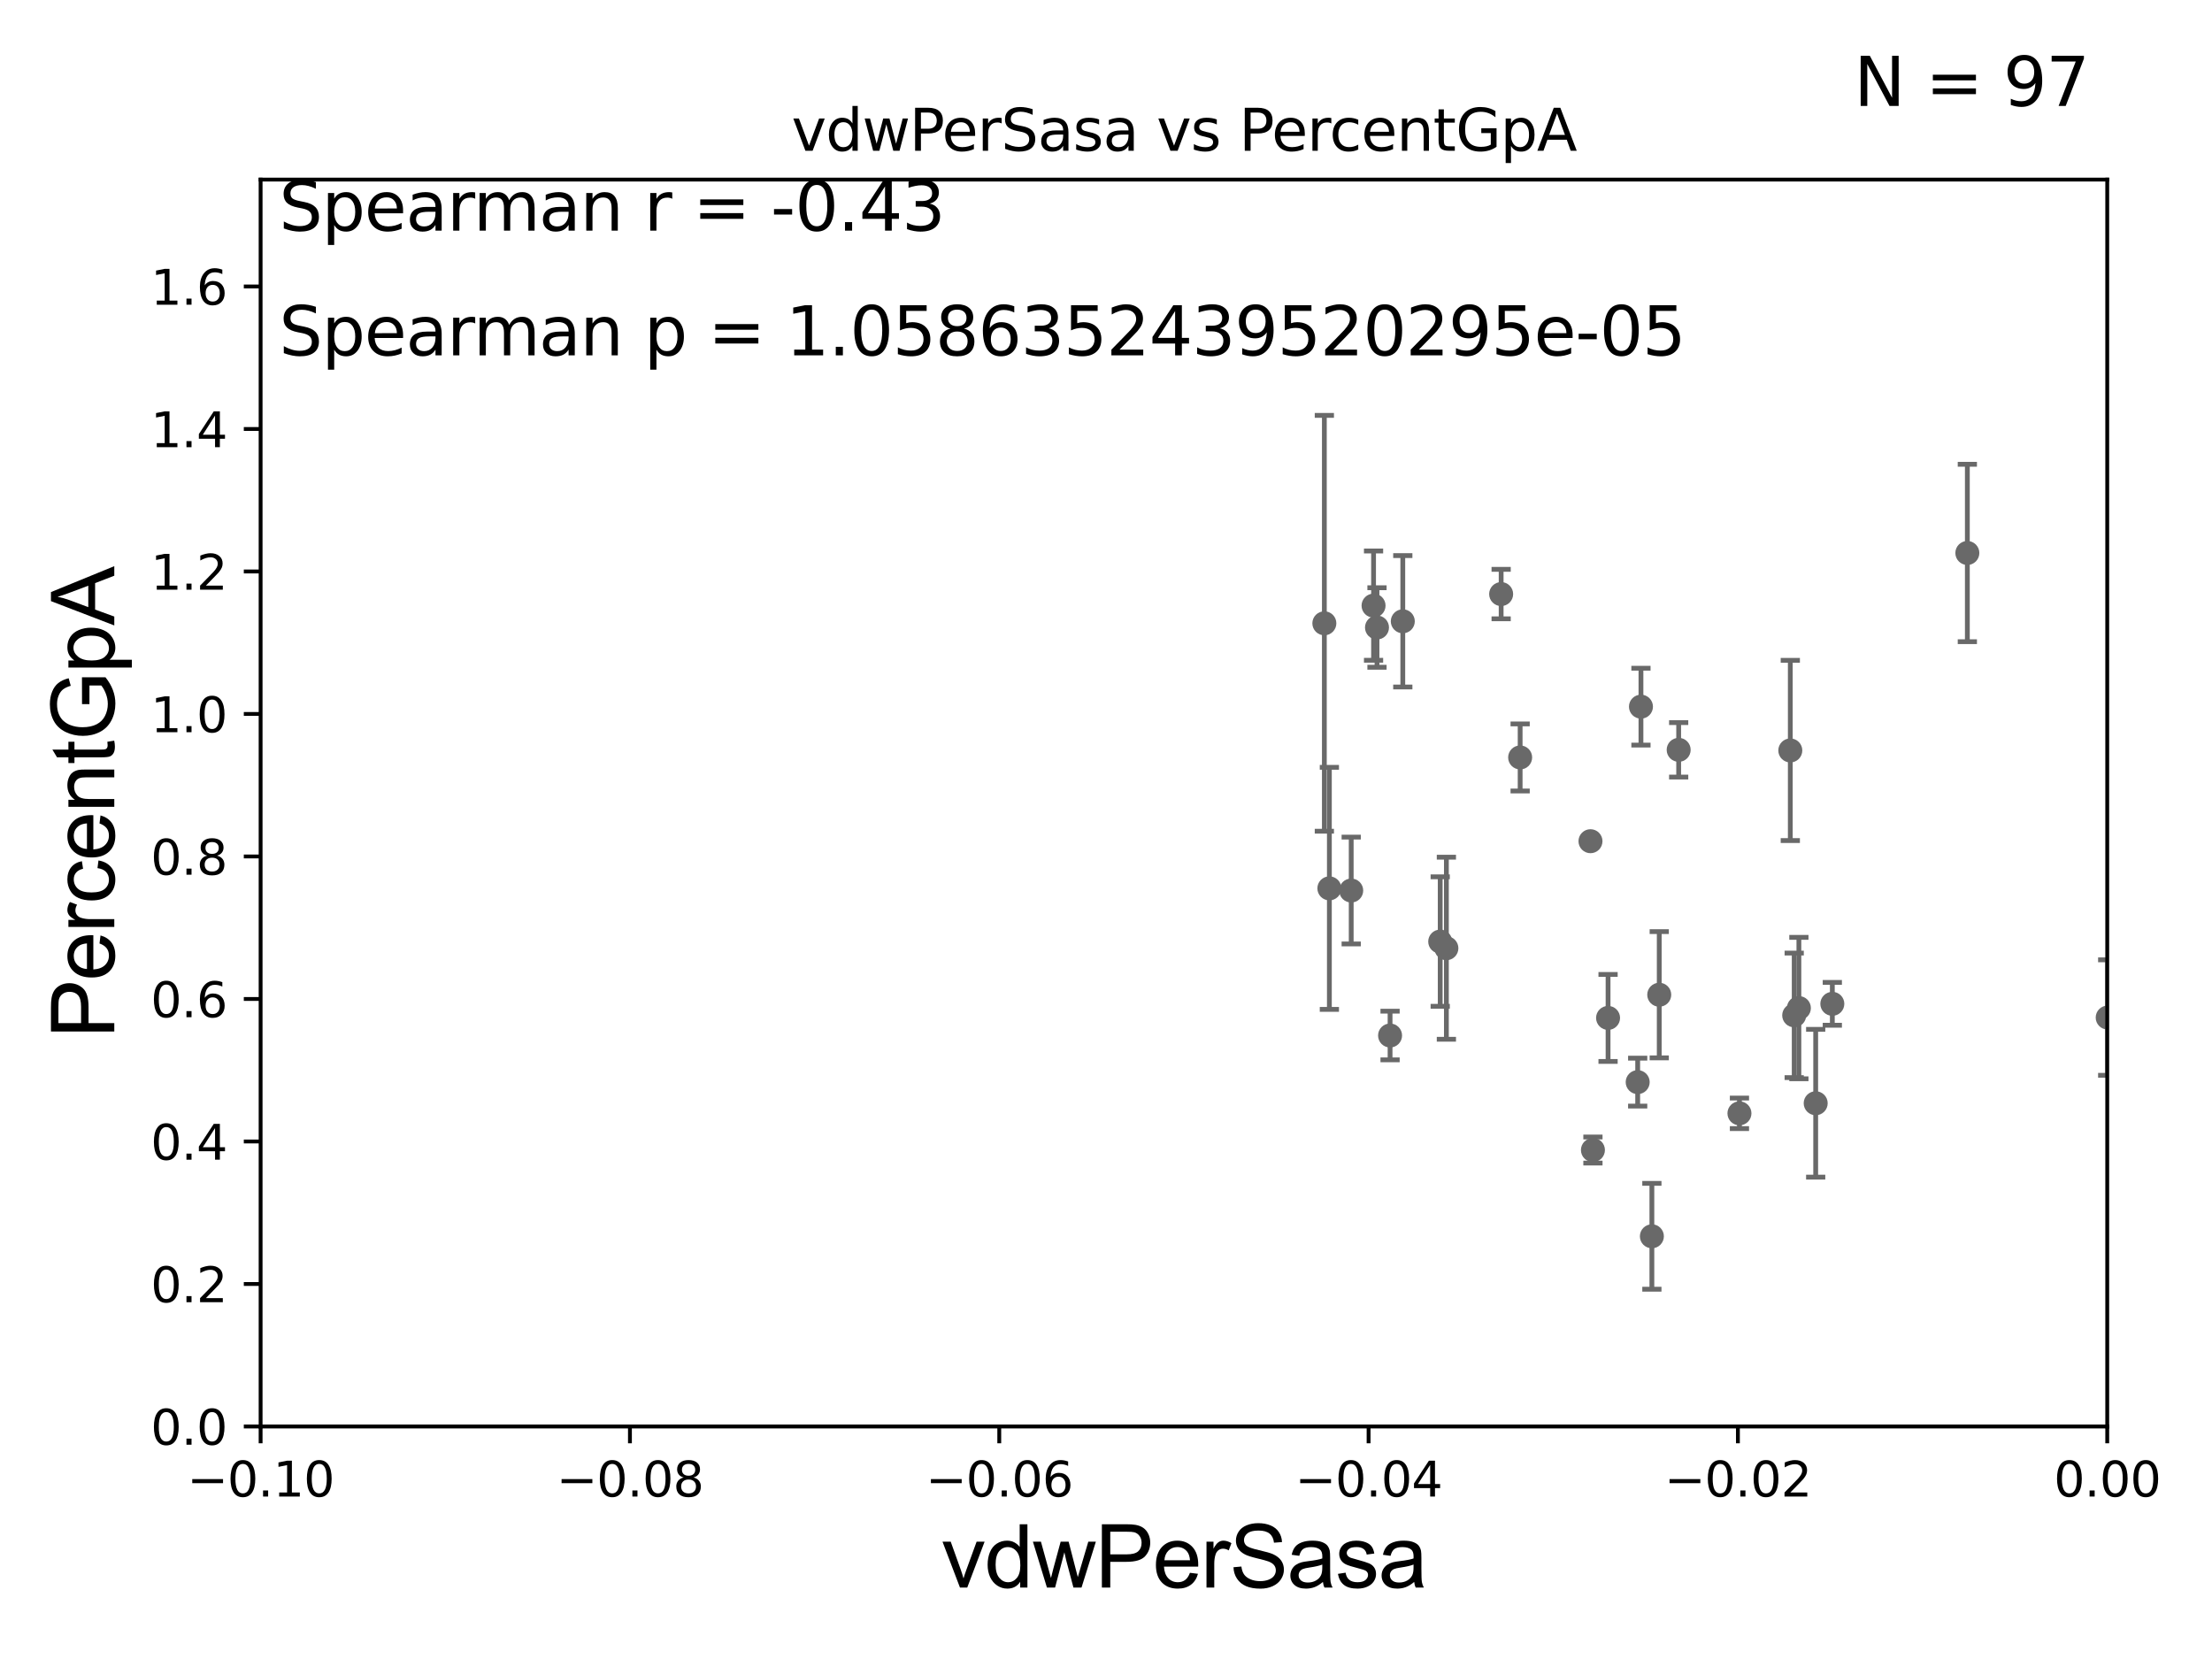 <?xml version="1.0" encoding="utf-8" standalone="no"?>
<!DOCTYPE svg PUBLIC "-//W3C//DTD SVG 1.1//EN"
  "http://www.w3.org/Graphics/SVG/1.1/DTD/svg11.dtd">
<svg xmlns:xlink="http://www.w3.org/1999/xlink" width="460.8pt" height="345.6pt" viewBox="0 0 460.8 345.6" xmlns="http://www.w3.org/2000/svg" version="1.1">
 <defs>
  <style type="text/css">*{stroke-linejoin: round; stroke-linecap: butt}</style>
 </defs>
 <g id="figure_1">
  <g id="patch_1">
   <path d="M 0 345.6 
L 460.8 345.6 
L 460.8 0 
L 0 0 
z
" style="fill: #ffffff"/>
  </g>
  <g id="axes_1">
   <g id="patch_2">
    <path d="M 54.29 297.16 
L 438.975 297.16 
L 438.975 37.411 
L 54.29 37.411 
z
" style="fill: #ffffff"/>
   </g>
   <g id="PathCollection_1">
    <defs>
     <path id="m751a06e5a9" d="M 0 1.118 
C 0.297 1.118 0.581 1 0.791 0.791 
C 1 0.581 1.118 0.297 1.118 0 
C 1.118 -0.297 1 -0.581 0.791 -0.791 
C 0.581 -1 0.297 -1.118 0 -1.118 
C -0.297 -1.118 -0.581 -1 -0.791 -0.791 
C -1 -0.581 -1.118 -0.297 -1.118 0 
C -1.118 0.297 -1 0.581 -0.791 0.791 
C -0.581 1 -0.297 1.118 0 1.118 
z
" style="stroke: #696969"/>
    </defs>
    <g clip-path="url(#pa201685823)">
     <use xlink:href="#m751a06e5a9" x="2513.763" y="163.235" style="fill: #696969; stroke: #696969"/>
     <use xlink:href="#m751a06e5a9" x="993.267" y="275.812" style="fill: #696969; stroke: #696969"/>
     <use xlink:href="#m751a06e5a9" x="344.117" y="257.542" style="fill: #696969; stroke: #696969"/>
     <use xlink:href="#m751a06e5a9" x="954.657" y="253.206" style="fill: #696969; stroke: #696969"/>
     <use xlink:href="#m751a06e5a9" x="550.567" y="166.435" style="fill: #696969; stroke: #696969"/>
     <use xlink:href="#m751a06e5a9" x="33178.6" y="168.428" style="fill: #696969; stroke: #696969"/>
     <use xlink:href="#m751a06e5a9" x="33178.6" y="210.276" style="fill: #696969; stroke: #696969"/>
     <use xlink:href="#m751a06e5a9" x="381.707" y="209.115" style="fill: #696969; stroke: #696969"/>
     <use xlink:href="#m751a06e5a9" x="8627.377" y="268.053" style="fill: #696969; stroke: #696969"/>
     <use xlink:href="#m751a06e5a9" x="650.018" y="274.025" style="fill: #696969; stroke: #696969"/>
     <use xlink:href="#m751a06e5a9" x="316.674" y="157.789" style="fill: #696969; stroke: #696969"/>
     <use xlink:href="#m751a06e5a9" x="33178.6" y="166.363" style="fill: #696969; stroke: #696969"/>
     <use xlink:href="#m751a06e5a9" x="33178.6" y="234.23" style="fill: #696969; stroke: #696969"/>
     <use xlink:href="#m751a06e5a9" x="362.358" y="231.928" style="fill: #696969; stroke: #696969"/>
     <use xlink:href="#m751a06e5a9" x="6139.967" y="262.158" style="fill: #696969; stroke: #696969"/>
     <use xlink:href="#m751a06e5a9" x="33178.6" y="262.135" style="fill: #696969; stroke: #696969"/>
     <use xlink:href="#m751a06e5a9" x="33178.6" y="271.318" style="fill: #696969; stroke: #696969"/>
     <use xlink:href="#m751a06e5a9" x="2443.223" y="271.421" style="fill: #696969; stroke: #696969"/>
     <use xlink:href="#m751a06e5a9" x="345.65" y="207.222" style="fill: #696969; stroke: #696969"/>
     <use xlink:href="#m751a06e5a9" x="6573.427" y="259.199" style="fill: #696969; stroke: #696969"/>
     <use xlink:href="#m751a06e5a9" x="378.241" y="229.827" style="fill: #696969; stroke: #696969"/>
     <use xlink:href="#m751a06e5a9" x="1186.252" y="278.551" style="fill: #696969; stroke: #696969"/>
     <use xlink:href="#m751a06e5a9" x="633.446" y="268.127" style="fill: #696969; stroke: #696969"/>
     <use xlink:href="#m751a06e5a9" x="837.781" y="250.135" style="fill: #696969; stroke: #696969"/>
     <use xlink:href="#m751a06e5a9" x="509.512" y="226.974" style="fill: #696969; stroke: #696969"/>
     <use xlink:href="#m751a06e5a9" x="562.268" y="262.321" style="fill: #696969; stroke: #696969"/>
     <use xlink:href="#m751a06e5a9" x="33178.6" y="260.344" style="fill: #696969; stroke: #696969"/>
     <use xlink:href="#m751a06e5a9" x="33178.6" y="240.44" style="fill: #696969; stroke: #696969"/>
     <use xlink:href="#m751a06e5a9" x="463.481" y="241.967" style="fill: #696969; stroke: #696969"/>
     <use xlink:href="#m751a06e5a9" x="602.923" y="193.938" style="fill: #696969; stroke: #696969"/>
     <use xlink:href="#m751a06e5a9" x="534.186" y="257.247" style="fill: #696969; stroke: #696969"/>
     <use xlink:href="#m751a06e5a9" x="334.989" y="212.051" style="fill: #696969; stroke: #696969"/>
     <use xlink:href="#m751a06e5a9" x="33178.6" y="216.078" style="fill: #696969; stroke: #696969"/>
     <use xlink:href="#m751a06e5a9" x="33178.6" y="254.29" style="fill: #696969; stroke: #696969"/>
     <use xlink:href="#m751a06e5a9" x="1060.107" y="254.293" style="fill: #696969; stroke: #696969"/>
     <use xlink:href="#m751a06e5a9" x="33178.6" y="254.313" style="fill: #696969; stroke: #696969"/>
     <use xlink:href="#m751a06e5a9" x="33178.6" y="244.96" style="fill: #696969; stroke: #696969"/>
     <use xlink:href="#m751a06e5a9" x="1037.865" y="244.886" style="fill: #696969; stroke: #696969"/>
     <use xlink:href="#m751a06e5a9" x="670.05" y="245.001" style="fill: #696969; stroke: #696969"/>
     <use xlink:href="#m751a06e5a9" x="6722.376" y="267.64" style="fill: #696969; stroke: #696969"/>
     <use xlink:href="#m751a06e5a9" x="3115.446" y="260.657" style="fill: #696969; stroke: #696969"/>
     <use xlink:href="#m751a06e5a9" x="14092.386" y="273.313" style="fill: #696969; stroke: #696969"/>
     <use xlink:href="#m751a06e5a9" x="12114.587" y="251.681" style="fill: #696969; stroke: #696969"/>
     <use xlink:href="#m751a06e5a9" x="1138.146" y="248.545" style="fill: #696969; stroke: #696969"/>
     <use xlink:href="#m751a06e5a9" x="33178.6" y="251.531" style="fill: #696969; stroke: #696969"/>
     <use xlink:href="#m751a06e5a9" x="33178.6" y="243.366" style="fill: #696969; stroke: #696969"/>
     <use xlink:href="#m751a06e5a9" x="876.866" y="243.366" style="fill: #696969; stroke: #696969"/>
     <use xlink:href="#m751a06e5a9" x="630.23" y="261.55" style="fill: #696969; stroke: #696969"/>
     <use xlink:href="#m751a06e5a9" x="439.072" y="211.976" style="fill: #696969; stroke: #696969"/>
     <use xlink:href="#m751a06e5a9" x="33178.6" y="212.975" style="fill: #696969; stroke: #696969"/>
     <use xlink:href="#m751a06e5a9" x="33178.6" y="197.465" style="fill: #696969; stroke: #696969"/>
     <use xlink:href="#m751a06e5a9" x="300.023" y="196.146" style="fill: #696969; stroke: #696969"/>
     <use xlink:href="#m751a06e5a9" x="286.137" y="126.165" style="fill: #696969; stroke: #696969"/>
     <use xlink:href="#m751a06e5a9" x="349.698" y="156.205" style="fill: #696969; stroke: #696969"/>
     <use xlink:href="#m751a06e5a9" x="9828.716" y="168.917" style="fill: #696969; stroke: #696969"/>
     <use xlink:href="#m751a06e5a9" x="33178.6" y="168.716" style="fill: #696969; stroke: #696969"/>
     <use xlink:href="#m751a06e5a9" x="33178.6" y="134.261" style="fill: #696969; stroke: #696969"/>
     <use xlink:href="#m751a06e5a9" x="312.716" y="123.755" style="fill: #696969; stroke: #696969"/>
     <use xlink:href="#m751a06e5a9" x="286.853" y="130.72" style="fill: #696969; stroke: #696969"/>
     <use xlink:href="#m751a06e5a9" x="331.326" y="175.238" style="fill: #696969; stroke: #696969"/>
     <use xlink:href="#m751a06e5a9" x="292.228" y="129.427" style="fill: #696969; stroke: #696969"/>
     <use xlink:href="#m751a06e5a9" x="2049.655" y="153.76" style="fill: #696969; stroke: #696969"/>
     <use xlink:href="#m751a06e5a9" x="3471.258" y="134.451" style="fill: #696969; stroke: #696969"/>
     <use xlink:href="#m751a06e5a9" x="275.887" y="129.845" style="fill: #696969; stroke: #696969"/>
     <use xlink:href="#m751a06e5a9" x="281.481" y="185.514" style="fill: #696969; stroke: #696969"/>
     <use xlink:href="#m751a06e5a9" x="22511.984" y="173.206" style="fill: #696969; stroke: #696969"/>
     <use xlink:href="#m751a06e5a9" x="341.841" y="147.21" style="fill: #696969; stroke: #696969"/>
     <use xlink:href="#m751a06e5a9" x="276.933" y="185.062" style="fill: #696969; stroke: #696969"/>
     <use xlink:href="#m751a06e5a9" x="373.765" y="211.513" style="fill: #696969; stroke: #696969"/>
     <use xlink:href="#m751a06e5a9" x="933.383" y="173.521" style="fill: #696969; stroke: #696969"/>
     <use xlink:href="#m751a06e5a9" x="33178.6" y="173.531" style="fill: #696969; stroke: #696969"/>
     <use xlink:href="#m751a06e5a9" x="33178.6" y="152.29" style="fill: #696969; stroke: #696969"/>
     <use xlink:href="#m751a06e5a9" x="494.229" y="152.266" style="fill: #696969; stroke: #696969"/>
     <use xlink:href="#m751a06e5a9" x="1064.323" y="186.085" style="fill: #696969; stroke: #696969"/>
     <use xlink:href="#m751a06e5a9" x="409.834" y="115.196" style="fill: #696969; stroke: #696969"/>
     <use xlink:href="#m751a06e5a9" x="1529.006" y="145.526" style="fill: #696969; stroke: #696969"/>
     <use xlink:href="#m751a06e5a9" x="289.577" y="215.715" style="fill: #696969; stroke: #696969"/>
     <use xlink:href="#m751a06e5a9" x="466.018" y="136.023" style="fill: #696969; stroke: #696969"/>
     <use xlink:href="#m751a06e5a9" x="1434.81" y="251.538" style="fill: #696969; stroke: #696969"/>
     <use xlink:href="#m751a06e5a9" x="2626.316" y="247.249" style="fill: #696969; stroke: #696969"/>
     <use xlink:href="#m751a06e5a9" x="374.741" y="209.998" style="fill: #696969; stroke: #696969"/>
     <use xlink:href="#m751a06e5a9" x="538.294" y="260.297" style="fill: #696969; stroke: #696969"/>
     <use xlink:href="#m751a06e5a9" x="301.309" y="197.533" style="fill: #696969; stroke: #696969"/>
     <use xlink:href="#m751a06e5a9" x="714.254" y="179.908" style="fill: #696969; stroke: #696969"/>
     <use xlink:href="#m751a06e5a9" x="9501.322" y="191.818" style="fill: #696969; stroke: #696969"/>
     <use xlink:href="#m751a06e5a9" x="331.837" y="239.572" style="fill: #696969; stroke: #696969"/>
     <use xlink:href="#m751a06e5a9" x="372.953" y="156.332" style="fill: #696969; stroke: #696969"/>
     <use xlink:href="#m751a06e5a9" x="341.16" y="225.427" style="fill: #696969; stroke: #696969"/>
     <use xlink:href="#m751a06e5a9" x="19341.605" y="183.593" style="fill: #696969; stroke: #696969"/>
     <use xlink:href="#m751a06e5a9" x="1353.907" y="277.915" style="fill: #696969; stroke: #696969"/>
    </g>
   </g>
   <g id="matplotlib.axis_1">
    <g id="xtick_1">
     <g id="line2d_1">
      <defs>
       <path id="m63b9761fc6" d="M 0 0 
L 0 3.5 
" style="stroke: #000000; stroke-width: 0.8"/>
      </defs>
      <g>
       <use xlink:href="#m63b9761fc6" x="54.29" y="297.16" style="stroke: #000000; stroke-width: 0.8"/>
      </g>
     </g>
     <g id="text_1">
      <!-- −0.10 -->
      <g transform="translate(38.967 311.758)scale(0.1 -0.1)">
       <defs>
        <path id="DejaVuSans-2212" d="M 678 2272 
L 4684 2272 
L 4684 1741 
L 678 1741 
L 678 2272 
z
" transform="scale(0.016)"/>
        <path id="DejaVuSans-30" d="M 2034 4250 
Q 1547 4250 1301 3770 
Q 1056 3291 1056 2328 
Q 1056 1369 1301 889 
Q 1547 409 2034 409 
Q 2525 409 2770 889 
Q 3016 1369 3016 2328 
Q 3016 3291 2770 3770 
Q 2525 4250 2034 4250 
z
M 2034 4750 
Q 2819 4750 3233 4129 
Q 3647 3509 3647 2328 
Q 3647 1150 3233 529 
Q 2819 -91 2034 -91 
Q 1250 -91 836 529 
Q 422 1150 422 2328 
Q 422 3509 836 4129 
Q 1250 4750 2034 4750 
z
" transform="scale(0.016)"/>
        <path id="DejaVuSans-2e" d="M 684 794 
L 1344 794 
L 1344 0 
L 684 0 
L 684 794 
z
" transform="scale(0.016)"/>
        <path id="DejaVuSans-31" d="M 794 531 
L 1825 531 
L 1825 4091 
L 703 3866 
L 703 4441 
L 1819 4666 
L 2450 4666 
L 2450 531 
L 3481 531 
L 3481 0 
L 794 0 
L 794 531 
z
" transform="scale(0.016)"/>
       </defs>
       <use xlink:href="#DejaVuSans-2212"/>
       <use xlink:href="#DejaVuSans-30" x="83.789"/>
       <use xlink:href="#DejaVuSans-2e" x="147.412"/>
       <use xlink:href="#DejaVuSans-31" x="179.199"/>
       <use xlink:href="#DejaVuSans-30" x="242.822"/>
      </g>
     </g>
    </g>
    <g id="xtick_2">
     <g id="line2d_2">
      <g>
       <use xlink:href="#m63b9761fc6" x="131.227" y="297.16" style="stroke: #000000; stroke-width: 0.8"/>
      </g>
     </g>
     <g id="text_2">
      <!-- −0.08 -->
      <g transform="translate(115.904 311.758)scale(0.1 -0.1)">
       <defs>
        <path id="DejaVuSans-38" d="M 2034 2216 
Q 1584 2216 1326 1975 
Q 1069 1734 1069 1313 
Q 1069 891 1326 650 
Q 1584 409 2034 409 
Q 2484 409 2743 651 
Q 3003 894 3003 1313 
Q 3003 1734 2745 1975 
Q 2488 2216 2034 2216 
z
M 1403 2484 
Q 997 2584 770 2862 
Q 544 3141 544 3541 
Q 544 4100 942 4425 
Q 1341 4750 2034 4750 
Q 2731 4750 3128 4425 
Q 3525 4100 3525 3541 
Q 3525 3141 3298 2862 
Q 3072 2584 2669 2484 
Q 3125 2378 3379 2068 
Q 3634 1759 3634 1313 
Q 3634 634 3220 271 
Q 2806 -91 2034 -91 
Q 1263 -91 848 271 
Q 434 634 434 1313 
Q 434 1759 690 2068 
Q 947 2378 1403 2484 
z
M 1172 3481 
Q 1172 3119 1398 2916 
Q 1625 2713 2034 2713 
Q 2441 2713 2670 2916 
Q 2900 3119 2900 3481 
Q 2900 3844 2670 4047 
Q 2441 4250 2034 4250 
Q 1625 4250 1398 4047 
Q 1172 3844 1172 3481 
z
" transform="scale(0.016)"/>
       </defs>
       <use xlink:href="#DejaVuSans-2212"/>
       <use xlink:href="#DejaVuSans-30" x="83.789"/>
       <use xlink:href="#DejaVuSans-2e" x="147.412"/>
       <use xlink:href="#DejaVuSans-30" x="179.199"/>
       <use xlink:href="#DejaVuSans-38" x="242.822"/>
      </g>
     </g>
    </g>
    <g id="xtick_3">
     <g id="line2d_3">
      <g>
       <use xlink:href="#m63b9761fc6" x="208.164" y="297.16" style="stroke: #000000; stroke-width: 0.8"/>
      </g>
     </g>
     <g id="text_3">
      <!-- −0.06 -->
      <g transform="translate(192.841 311.758)scale(0.1 -0.1)">
       <defs>
        <path id="DejaVuSans-36" d="M 2113 2584 
Q 1688 2584 1439 2293 
Q 1191 2003 1191 1497 
Q 1191 994 1439 701 
Q 1688 409 2113 409 
Q 2538 409 2786 701 
Q 3034 994 3034 1497 
Q 3034 2003 2786 2293 
Q 2538 2584 2113 2584 
z
M 3366 4563 
L 3366 3988 
Q 3128 4100 2886 4159 
Q 2644 4219 2406 4219 
Q 1781 4219 1451 3797 
Q 1122 3375 1075 2522 
Q 1259 2794 1537 2939 
Q 1816 3084 2150 3084 
Q 2853 3084 3261 2657 
Q 3669 2231 3669 1497 
Q 3669 778 3244 343 
Q 2819 -91 2113 -91 
Q 1303 -91 875 529 
Q 447 1150 447 2328 
Q 447 3434 972 4092 
Q 1497 4750 2381 4750 
Q 2619 4750 2861 4703 
Q 3103 4656 3366 4563 
z
" transform="scale(0.016)"/>
       </defs>
       <use xlink:href="#DejaVuSans-2212"/>
       <use xlink:href="#DejaVuSans-30" x="83.789"/>
       <use xlink:href="#DejaVuSans-2e" x="147.412"/>
       <use xlink:href="#DejaVuSans-30" x="179.199"/>
       <use xlink:href="#DejaVuSans-36" x="242.822"/>
      </g>
     </g>
    </g>
    <g id="xtick_4">
     <g id="line2d_4">
      <g>
       <use xlink:href="#m63b9761fc6" x="285.101" y="297.16" style="stroke: #000000; stroke-width: 0.8"/>
      </g>
     </g>
     <g id="text_4">
      <!-- −0.04 -->
      <g transform="translate(269.778 311.758)scale(0.1 -0.1)">
       <defs>
        <path id="DejaVuSans-34" d="M 2419 4116 
L 825 1625 
L 2419 1625 
L 2419 4116 
z
M 2253 4666 
L 3047 4666 
L 3047 1625 
L 3713 1625 
L 3713 1100 
L 3047 1100 
L 3047 0 
L 2419 0 
L 2419 1100 
L 313 1100 
L 313 1709 
L 2253 4666 
z
" transform="scale(0.016)"/>
       </defs>
       <use xlink:href="#DejaVuSans-2212"/>
       <use xlink:href="#DejaVuSans-30" x="83.789"/>
       <use xlink:href="#DejaVuSans-2e" x="147.412"/>
       <use xlink:href="#DejaVuSans-30" x="179.199"/>
       <use xlink:href="#DejaVuSans-34" x="242.822"/>
      </g>
     </g>
    </g>
    <g id="xtick_5">
     <g id="line2d_5">
      <g>
       <use xlink:href="#m63b9761fc6" x="362.038" y="297.16" style="stroke: #000000; stroke-width: 0.8"/>
      </g>
     </g>
     <g id="text_5">
      <!-- −0.02 -->
      <g transform="translate(346.715 311.758)scale(0.1 -0.1)">
       <defs>
        <path id="DejaVuSans-32" d="M 1228 531 
L 3431 531 
L 3431 0 
L 469 0 
L 469 531 
Q 828 903 1448 1529 
Q 2069 2156 2228 2338 
Q 2531 2678 2651 2914 
Q 2772 3150 2772 3378 
Q 2772 3750 2511 3984 
Q 2250 4219 1831 4219 
Q 1534 4219 1204 4116 
Q 875 4013 500 3803 
L 500 4441 
Q 881 4594 1212 4672 
Q 1544 4750 1819 4750 
Q 2544 4750 2975 4387 
Q 3406 4025 3406 3419 
Q 3406 3131 3298 2873 
Q 3191 2616 2906 2266 
Q 2828 2175 2409 1742 
Q 1991 1309 1228 531 
z
" transform="scale(0.016)"/>
       </defs>
       <use xlink:href="#DejaVuSans-2212"/>
       <use xlink:href="#DejaVuSans-30" x="83.789"/>
       <use xlink:href="#DejaVuSans-2e" x="147.412"/>
       <use xlink:href="#DejaVuSans-30" x="179.199"/>
       <use xlink:href="#DejaVuSans-32" x="242.822"/>
      </g>
     </g>
    </g>
    <g id="xtick_6">
     <g id="line2d_6">
      <g>
       <use xlink:href="#m63b9761fc6" x="438.975" y="297.16" style="stroke: #000000; stroke-width: 0.8"/>
      </g>
     </g>
     <g id="text_6">
      <!-- 0.00 -->
      <g transform="translate(427.842 311.758)scale(0.1 -0.1)">
       <use xlink:href="#DejaVuSans-30"/>
       <use xlink:href="#DejaVuSans-2e" x="63.623"/>
       <use xlink:href="#DejaVuSans-30" x="95.41"/>
       <use xlink:href="#DejaVuSans-30" x="159.033"/>
      </g>
     </g>
    </g>
    <g id="text_7">
     <!-- vdwPerSasa -->
     <g transform="translate(196.11 330.722)scale(0.18 -0.18)">
      <defs>
       <path id="ArialMT-76" d="M 1344 0 
L 81 3319 
L 675 3319 
L 1388 1331 
Q 1503 1009 1600 663 
Q 1675 925 1809 1294 
L 2547 3319 
L 3125 3319 
L 1869 0 
L 1344 0 
z
" transform="scale(0.016)"/>
       <path id="ArialMT-64" d="M 2575 0 
L 2575 419 
Q 2259 -75 1647 -75 
Q 1250 -75 917 144 
Q 584 363 401 755 
Q 219 1147 219 1656 
Q 219 2153 384 2558 
Q 550 2963 881 3178 
Q 1213 3394 1622 3394 
Q 1922 3394 2156 3267 
Q 2391 3141 2538 2938 
L 2538 4581 
L 3097 4581 
L 3097 0 
L 2575 0 
z
M 797 1656 
Q 797 1019 1065 703 
Q 1334 388 1700 388 
Q 2069 388 2326 689 
Q 2584 991 2584 1609 
Q 2584 2291 2321 2609 
Q 2059 2928 1675 2928 
Q 1300 2928 1048 2622 
Q 797 2316 797 1656 
z
" transform="scale(0.016)"/>
       <path id="ArialMT-77" d="M 1034 0 
L 19 3319 
L 600 3319 
L 1128 1403 
L 1325 691 
Q 1338 744 1497 1375 
L 2025 3319 
L 2603 3319 
L 3100 1394 
L 3266 759 
L 3456 1400 
L 4025 3319 
L 4572 3319 
L 3534 0 
L 2950 0 
L 2422 1988 
L 2294 2553 
L 1622 0 
L 1034 0 
z
" transform="scale(0.016)"/>
       <path id="ArialMT-50" d="M 494 0 
L 494 4581 
L 2222 4581 
Q 2678 4581 2919 4538 
Q 3256 4481 3484 4323 
Q 3713 4166 3852 3881 
Q 3991 3597 3991 3256 
Q 3991 2672 3619 2267 
Q 3247 1863 2275 1863 
L 1100 1863 
L 1100 0 
L 494 0 
z
M 1100 2403 
L 2284 2403 
Q 2872 2403 3119 2622 
Q 3366 2841 3366 3238 
Q 3366 3525 3220 3729 
Q 3075 3934 2838 4000 
Q 2684 4041 2272 4041 
L 1100 4041 
L 1100 2403 
z
" transform="scale(0.016)"/>
       <path id="ArialMT-65" d="M 2694 1069 
L 3275 997 
Q 3138 488 2766 206 
Q 2394 -75 1816 -75 
Q 1088 -75 661 373 
Q 234 822 234 1631 
Q 234 2469 665 2931 
Q 1097 3394 1784 3394 
Q 2450 3394 2872 2941 
Q 3294 2488 3294 1666 
Q 3294 1616 3291 1516 
L 816 1516 
Q 847 969 1125 678 
Q 1403 388 1819 388 
Q 2128 388 2347 550 
Q 2566 713 2694 1069 
z
M 847 1978 
L 2700 1978 
Q 2663 2397 2488 2606 
Q 2219 2931 1791 2931 
Q 1403 2931 1139 2672 
Q 875 2413 847 1978 
z
" transform="scale(0.016)"/>
       <path id="ArialMT-72" d="M 416 0 
L 416 3319 
L 922 3319 
L 922 2816 
Q 1116 3169 1280 3281 
Q 1444 3394 1641 3394 
Q 1925 3394 2219 3213 
L 2025 2691 
Q 1819 2813 1613 2813 
Q 1428 2813 1281 2702 
Q 1134 2591 1072 2394 
Q 978 2094 978 1738 
L 978 0 
L 416 0 
z
" transform="scale(0.016)"/>
       <path id="ArialMT-53" d="M 288 1472 
L 859 1522 
Q 900 1178 1048 958 
Q 1197 738 1509 602 
Q 1822 466 2213 466 
Q 2559 466 2825 569 
Q 3091 672 3220 851 
Q 3350 1031 3350 1244 
Q 3350 1459 3225 1620 
Q 3100 1781 2813 1891 
Q 2628 1963 1997 2114 
Q 1366 2266 1113 2400 
Q 784 2572 623 2826 
Q 463 3081 463 3397 
Q 463 3744 659 4045 
Q 856 4347 1234 4503 
Q 1613 4659 2075 4659 
Q 2584 4659 2973 4495 
Q 3363 4331 3572 4012 
Q 3781 3694 3797 3291 
L 3216 3247 
Q 3169 3681 2898 3903 
Q 2628 4125 2100 4125 
Q 1550 4125 1298 3923 
Q 1047 3722 1047 3438 
Q 1047 3191 1225 3031 
Q 1400 2872 2139 2705 
Q 2878 2538 3153 2413 
Q 3553 2228 3743 1945 
Q 3934 1663 3934 1294 
Q 3934 928 3725 604 
Q 3516 281 3123 101 
Q 2731 -78 2241 -78 
Q 1619 -78 1198 103 
Q 778 284 539 648 
Q 300 1013 288 1472 
z
" transform="scale(0.016)"/>
       <path id="ArialMT-61" d="M 2588 409 
Q 2275 144 1986 34 
Q 1697 -75 1366 -75 
Q 819 -75 525 192 
Q 231 459 231 875 
Q 231 1119 342 1320 
Q 453 1522 633 1644 
Q 813 1766 1038 1828 
Q 1203 1872 1538 1913 
Q 2219 1994 2541 2106 
Q 2544 2222 2544 2253 
Q 2544 2597 2384 2738 
Q 2169 2928 1744 2928 
Q 1347 2928 1158 2789 
Q 969 2650 878 2297 
L 328 2372 
Q 403 2725 575 2942 
Q 747 3159 1072 3276 
Q 1397 3394 1825 3394 
Q 2250 3394 2515 3294 
Q 2781 3194 2906 3042 
Q 3031 2891 3081 2659 
Q 3109 2516 3109 2141 
L 3109 1391 
Q 3109 606 3145 398 
Q 3181 191 3288 0 
L 2700 0 
Q 2613 175 2588 409 
z
M 2541 1666 
Q 2234 1541 1622 1453 
Q 1275 1403 1131 1340 
Q 988 1278 909 1158 
Q 831 1038 831 891 
Q 831 666 1001 516 
Q 1172 366 1500 366 
Q 1825 366 2078 508 
Q 2331 650 2450 897 
Q 2541 1088 2541 1459 
L 2541 1666 
z
" transform="scale(0.016)"/>
       <path id="ArialMT-73" d="M 197 991 
L 753 1078 
Q 800 744 1014 566 
Q 1228 388 1613 388 
Q 2000 388 2187 545 
Q 2375 703 2375 916 
Q 2375 1106 2209 1216 
Q 2094 1291 1634 1406 
Q 1016 1563 777 1677 
Q 538 1791 414 1992 
Q 291 2194 291 2438 
Q 291 2659 392 2848 
Q 494 3038 669 3163 
Q 800 3259 1026 3326 
Q 1253 3394 1513 3394 
Q 1903 3394 2198 3281 
Q 2494 3169 2634 2976 
Q 2775 2784 2828 2463 
L 2278 2388 
Q 2241 2644 2061 2787 
Q 1881 2931 1553 2931 
Q 1166 2931 1000 2803 
Q 834 2675 834 2503 
Q 834 2394 903 2306 
Q 972 2216 1119 2156 
Q 1203 2125 1616 2013 
Q 2213 1853 2448 1751 
Q 2684 1650 2818 1456 
Q 2953 1263 2953 975 
Q 2953 694 2789 445 
Q 2625 197 2315 61 
Q 2006 -75 1616 -75 
Q 969 -75 630 194 
Q 291 463 197 991 
z
" transform="scale(0.016)"/>
      </defs>
      <use xlink:href="#ArialMT-76"/>
      <use xlink:href="#ArialMT-64" x="50"/>
      <use xlink:href="#ArialMT-77" x="105.615"/>
      <use xlink:href="#ArialMT-50" x="177.832"/>
      <use xlink:href="#ArialMT-65" x="244.531"/>
      <use xlink:href="#ArialMT-72" x="300.146"/>
      <use xlink:href="#ArialMT-53" x="333.447"/>
      <use xlink:href="#ArialMT-61" x="400.146"/>
      <use xlink:href="#ArialMT-73" x="455.762"/>
      <use xlink:href="#ArialMT-61" x="505.762"/>
     </g>
    </g>
   </g>
   <g id="matplotlib.axis_2">
    <g id="ytick_1">
     <g id="line2d_7">
      <defs>
       <path id="m6ff2c326ed" d="M 0 0 
L -3.5 0 
" style="stroke: #000000; stroke-width: 0.8"/>
      </defs>
      <g>
       <use xlink:href="#m6ff2c326ed" x="54.29" y="297.16" style="stroke: #000000; stroke-width: 0.8"/>
      </g>
     </g>
     <g id="text_8">
      <!-- 0.0 -->
      <g transform="translate(31.387 300.959)scale(0.1 -0.1)">
       <use xlink:href="#DejaVuSans-30"/>
       <use xlink:href="#DejaVuSans-2e" x="63.623"/>
       <use xlink:href="#DejaVuSans-30" x="95.41"/>
      </g>
     </g>
    </g>
    <g id="ytick_2">
     <g id="line2d_8">
      <g>
       <use xlink:href="#m6ff2c326ed" x="54.29" y="267.474" style="stroke: #000000; stroke-width: 0.8"/>
      </g>
     </g>
     <g id="text_9">
      <!-- 0.2 -->
      <g transform="translate(31.387 271.274)scale(0.1 -0.1)">
       <use xlink:href="#DejaVuSans-30"/>
       <use xlink:href="#DejaVuSans-2e" x="63.623"/>
       <use xlink:href="#DejaVuSans-32" x="95.41"/>
      </g>
     </g>
    </g>
    <g id="ytick_3">
     <g id="line2d_9">
      <g>
       <use xlink:href="#m6ff2c326ed" x="54.29" y="237.789" style="stroke: #000000; stroke-width: 0.8"/>
      </g>
     </g>
     <g id="text_10">
      <!-- 0.4 -->
      <g transform="translate(31.387 241.588)scale(0.1 -0.1)">
       <use xlink:href="#DejaVuSans-30"/>
       <use xlink:href="#DejaVuSans-2e" x="63.623"/>
       <use xlink:href="#DejaVuSans-34" x="95.41"/>
      </g>
     </g>
    </g>
    <g id="ytick_4">
     <g id="line2d_10">
      <g>
       <use xlink:href="#m6ff2c326ed" x="54.29" y="208.103" style="stroke: #000000; stroke-width: 0.8"/>
      </g>
     </g>
     <g id="text_11">
      <!-- 0.6 -->
      <g transform="translate(31.387 211.902)scale(0.1 -0.1)">
       <use xlink:href="#DejaVuSans-30"/>
       <use xlink:href="#DejaVuSans-2e" x="63.623"/>
       <use xlink:href="#DejaVuSans-36" x="95.41"/>
      </g>
     </g>
    </g>
    <g id="ytick_5">
     <g id="line2d_11">
      <g>
       <use xlink:href="#m6ff2c326ed" x="54.29" y="178.418" style="stroke: #000000; stroke-width: 0.8"/>
      </g>
     </g>
     <g id="text_12">
      <!-- 0.8 -->
      <g transform="translate(31.387 182.217)scale(0.1 -0.1)">
       <use xlink:href="#DejaVuSans-30"/>
       <use xlink:href="#DejaVuSans-2e" x="63.623"/>
       <use xlink:href="#DejaVuSans-38" x="95.41"/>
      </g>
     </g>
    </g>
    <g id="ytick_6">
     <g id="line2d_12">
      <g>
       <use xlink:href="#m6ff2c326ed" x="54.29" y="148.732" style="stroke: #000000; stroke-width: 0.8"/>
      </g>
     </g>
     <g id="text_13">
      <!-- 1.0 -->
      <g transform="translate(31.387 152.531)scale(0.1 -0.1)">
       <use xlink:href="#DejaVuSans-31"/>
       <use xlink:href="#DejaVuSans-2e" x="63.623"/>
       <use xlink:href="#DejaVuSans-30" x="95.41"/>
      </g>
     </g>
    </g>
    <g id="ytick_7">
     <g id="line2d_13">
      <g>
       <use xlink:href="#m6ff2c326ed" x="54.29" y="119.047" style="stroke: #000000; stroke-width: 0.8"/>
      </g>
     </g>
     <g id="text_14">
      <!-- 1.2 -->
      <g transform="translate(31.387 122.846)scale(0.1 -0.1)">
       <use xlink:href="#DejaVuSans-31"/>
       <use xlink:href="#DejaVuSans-2e" x="63.623"/>
       <use xlink:href="#DejaVuSans-32" x="95.41"/>
      </g>
     </g>
    </g>
    <g id="ytick_8">
     <g id="line2d_14">
      <g>
       <use xlink:href="#m6ff2c326ed" x="54.29" y="89.361" style="stroke: #000000; stroke-width: 0.8"/>
      </g>
     </g>
     <g id="text_15">
      <!-- 1.4 -->
      <g transform="translate(31.387 93.16)scale(0.1 -0.1)">
       <use xlink:href="#DejaVuSans-31"/>
       <use xlink:href="#DejaVuSans-2e" x="63.623"/>
       <use xlink:href="#DejaVuSans-34" x="95.41"/>
      </g>
     </g>
    </g>
    <g id="ytick_9">
     <g id="line2d_15">
      <g>
       <use xlink:href="#m6ff2c326ed" x="54.29" y="59.675" style="stroke: #000000; stroke-width: 0.8"/>
      </g>
     </g>
     <g id="text_16">
      <!-- 1.6 -->
      <g transform="translate(31.387 63.475)scale(0.1 -0.1)">
       <use xlink:href="#DejaVuSans-31"/>
       <use xlink:href="#DejaVuSans-2e" x="63.623"/>
       <use xlink:href="#DejaVuSans-36" x="95.41"/>
      </g>
     </g>
    </g>
    <g id="text_17">
     <!-- PercentGpA -->
     <g transform="translate(23.809 216.309)rotate(-90)scale(0.18 -0.18)">
      <defs>
       <path id="ArialMT-63" d="M 2588 1216 
L 3141 1144 
Q 3050 572 2676 248 
Q 2303 -75 1759 -75 
Q 1078 -75 664 370 
Q 250 816 250 1647 
Q 250 2184 428 2587 
Q 606 2991 970 3192 
Q 1334 3394 1763 3394 
Q 2303 3394 2647 3120 
Q 2991 2847 3088 2344 
L 2541 2259 
Q 2463 2594 2264 2762 
Q 2066 2931 1784 2931 
Q 1359 2931 1093 2626 
Q 828 2322 828 1663 
Q 828 994 1084 691 
Q 1341 388 1753 388 
Q 2084 388 2306 591 
Q 2528 794 2588 1216 
z
" transform="scale(0.016)"/>
       <path id="ArialMT-6e" d="M 422 0 
L 422 3319 
L 928 3319 
L 928 2847 
Q 1294 3394 1984 3394 
Q 2284 3394 2536 3286 
Q 2788 3178 2913 3003 
Q 3038 2828 3088 2588 
Q 3119 2431 3119 2041 
L 3119 0 
L 2556 0 
L 2556 2019 
Q 2556 2363 2490 2533 
Q 2425 2703 2258 2804 
Q 2091 2906 1866 2906 
Q 1506 2906 1245 2678 
Q 984 2450 984 1813 
L 984 0 
L 422 0 
z
" transform="scale(0.016)"/>
       <path id="ArialMT-74" d="M 1650 503 
L 1731 6 
Q 1494 -44 1306 -44 
Q 1000 -44 831 53 
Q 663 150 594 308 
Q 525 466 525 972 
L 525 2881 
L 113 2881 
L 113 3319 
L 525 3319 
L 525 4141 
L 1084 4478 
L 1084 3319 
L 1650 3319 
L 1650 2881 
L 1084 2881 
L 1084 941 
Q 1084 700 1114 631 
Q 1144 563 1211 522 
Q 1278 481 1403 481 
Q 1497 481 1650 503 
z
" transform="scale(0.016)"/>
       <path id="ArialMT-47" d="M 2638 1797 
L 2638 2334 
L 4578 2338 
L 4578 638 
Q 4131 281 3656 101 
Q 3181 -78 2681 -78 
Q 2006 -78 1454 211 
Q 903 500 622 1047 
Q 341 1594 341 2269 
Q 341 2938 620 3517 
Q 900 4097 1425 4378 
Q 1950 4659 2634 4659 
Q 3131 4659 3532 4498 
Q 3934 4338 4162 4050 
Q 4391 3763 4509 3300 
L 3963 3150 
Q 3859 3500 3706 3700 
Q 3553 3900 3268 4020 
Q 2984 4141 2638 4141 
Q 2222 4141 1919 4014 
Q 1616 3888 1430 3681 
Q 1244 3475 1141 3228 
Q 966 2803 966 2306 
Q 966 1694 1177 1281 
Q 1388 869 1791 669 
Q 2194 469 2647 469 
Q 3041 469 3416 620 
Q 3791 772 3984 944 
L 3984 1797 
L 2638 1797 
z
" transform="scale(0.016)"/>
       <path id="ArialMT-70" d="M 422 -1272 
L 422 3319 
L 934 3319 
L 934 2888 
Q 1116 3141 1344 3267 
Q 1572 3394 1897 3394 
Q 2322 3394 2647 3175 
Q 2972 2956 3137 2557 
Q 3303 2159 3303 1684 
Q 3303 1175 3120 767 
Q 2938 359 2589 142 
Q 2241 -75 1856 -75 
Q 1575 -75 1351 44 
Q 1128 163 984 344 
L 984 -1272 
L 422 -1272 
z
M 931 1641 
Q 931 1000 1190 694 
Q 1450 388 1819 388 
Q 2194 388 2461 705 
Q 2728 1022 2728 1688 
Q 2728 2322 2467 2637 
Q 2206 2953 1844 2953 
Q 1484 2953 1207 2617 
Q 931 2281 931 1641 
z
" transform="scale(0.016)"/>
       <path id="ArialMT-41" d="M -9 0 
L 1750 4581 
L 2403 4581 
L 4278 0 
L 3588 0 
L 3053 1388 
L 1138 1388 
L 634 0 
L -9 0 
z
M 1313 1881 
L 2866 1881 
L 2388 3150 
Q 2169 3728 2063 4100 
Q 1975 3659 1816 3225 
L 1313 1881 
z
" transform="scale(0.016)"/>
      </defs>
      <use xlink:href="#ArialMT-50"/>
      <use xlink:href="#ArialMT-65" x="66.699"/>
      <use xlink:href="#ArialMT-72" x="122.314"/>
      <use xlink:href="#ArialMT-63" x="155.615"/>
      <use xlink:href="#ArialMT-65" x="205.615"/>
      <use xlink:href="#ArialMT-6e" x="261.23"/>
      <use xlink:href="#ArialMT-74" x="316.846"/>
      <use xlink:href="#ArialMT-47" x="344.629"/>
      <use xlink:href="#ArialMT-70" x="422.412"/>
      <use xlink:href="#ArialMT-41" x="478.027"/>
     </g>
    </g>
   </g>
   <g id="LineCollection_1">
    <path clip-path="url(#pa201685823)" style="fill: none; stroke: #696969"/>
    <path clip-path="url(#pa201685823)" style="fill: none; stroke: #696969"/>
    <path d="M 344.117 268.568 
L 344.117 246.516 
" clip-path="url(#pa201685823)" style="fill: none; stroke: #696969"/>
    <path clip-path="url(#pa201685823)" style="fill: none; stroke: #696969"/>
    <path clip-path="url(#pa201685823)" style="fill: none; stroke: #696969"/>
    <path clip-path="url(#pa201685823)" style="fill: none; stroke: #696969"/>
    <path d="M 381.707 213.579 
L 381.707 204.65 
" clip-path="url(#pa201685823)" style="fill: none; stroke: #696969"/>
    <path clip-path="url(#pa201685823)" style="fill: none; stroke: #696969"/>
    <path clip-path="url(#pa201685823)" style="fill: none; stroke: #696969"/>
    <path d="M 316.674 164.774 
L 316.674 150.805 
" clip-path="url(#pa201685823)" style="fill: none; stroke: #696969"/>
    <path clip-path="url(#pa201685823)" style="fill: none; stroke: #696969"/>
    <path d="M 362.358 235.106 
L 362.358 228.749 
" clip-path="url(#pa201685823)" style="fill: none; stroke: #696969"/>
    <path clip-path="url(#pa201685823)" style="fill: none; stroke: #696969"/>
    <path clip-path="url(#pa201685823)" style="fill: none; stroke: #696969"/>
    <path clip-path="url(#pa201685823)" style="fill: none; stroke: #696969"/>
    <path d="M 345.65 220.374 
L 345.65 194.071 
" clip-path="url(#pa201685823)" style="fill: none; stroke: #696969"/>
    <path clip-path="url(#pa201685823)" style="fill: none; stroke: #696969"/>
    <path d="M 378.241 245.221 
L 378.241 214.433 
" clip-path="url(#pa201685823)" style="fill: none; stroke: #696969"/>
    <path clip-path="url(#pa201685823)" style="fill: none; stroke: #696969"/>
    <path clip-path="url(#pa201685823)" style="fill: none; stroke: #696969"/>
    <path clip-path="url(#pa201685823)" style="fill: none; stroke: #696969"/>
    <path clip-path="url(#pa201685823)" style="fill: none; stroke: #696969"/>
    <path clip-path="url(#pa201685823)" style="fill: none; stroke: #696969"/>
    <path clip-path="url(#pa201685823)" style="fill: none; stroke: #696969"/>
    <path clip-path="url(#pa201685823)" style="fill: none; stroke: #696969"/>
    <path clip-path="url(#pa201685823)" style="fill: none; stroke: #696969"/>
    <path clip-path="url(#pa201685823)" style="fill: none; stroke: #696969"/>
    <path d="M 334.989 221.113 
L 334.989 202.988 
" clip-path="url(#pa201685823)" style="fill: none; stroke: #696969"/>
    <path clip-path="url(#pa201685823)" style="fill: none; stroke: #696969"/>
    <path clip-path="url(#pa201685823)" style="fill: none; stroke: #696969"/>
    <path clip-path="url(#pa201685823)" style="fill: none; stroke: #696969"/>
    <path clip-path="url(#pa201685823)" style="fill: none; stroke: #696969"/>
    <path clip-path="url(#pa201685823)" style="fill: none; stroke: #696969"/>
    <path clip-path="url(#pa201685823)" style="fill: none; stroke: #696969"/>
    <path clip-path="url(#pa201685823)" style="fill: none; stroke: #696969"/>
    <path clip-path="url(#pa201685823)" style="fill: none; stroke: #696969"/>
    <path clip-path="url(#pa201685823)" style="fill: none; stroke: #696969"/>
    <path clip-path="url(#pa201685823)" style="fill: none; stroke: #696969"/>
    <path clip-path="url(#pa201685823)" style="fill: none; stroke: #696969"/>
    <path clip-path="url(#pa201685823)" style="fill: none; stroke: #696969"/>
    <path clip-path="url(#pa201685823)" style="fill: none; stroke: #696969"/>
    <path clip-path="url(#pa201685823)" style="fill: none; stroke: #696969"/>
    <path clip-path="url(#pa201685823)" style="fill: none; stroke: #696969"/>
    <path clip-path="url(#pa201685823)" style="fill: none; stroke: #696969"/>
    <path clip-path="url(#pa201685823)" style="fill: none; stroke: #696969"/>
    <path clip-path="url(#pa201685823)" style="fill: none; stroke: #696969"/>
    <path clip-path="url(#pa201685823)" style="fill: none; stroke: #696969"/>
    <path clip-path="url(#pa201685823)" style="fill: none; stroke: #696969"/>
    <path clip-path="url(#pa201685823)" style="fill: none; stroke: #696969"/>
    <path clip-path="url(#pa201685823)" style="fill: none; stroke: #696969"/>
    <path clip-path="url(#pa201685823)" style="fill: none; stroke: #696969"/>
    <path clip-path="url(#pa201685823)" style="fill: none; stroke: #696969"/>
    <path clip-path="url(#pa201685823)" style="fill: none; stroke: #696969"/>
    <path clip-path="url(#pa201685823)" style="fill: none; stroke: #696969"/>
    <path clip-path="url(#pa201685823)" style="fill: none; stroke: #696969"/>
    <path clip-path="url(#pa201685823)" style="fill: none; stroke: #696969"/>
    <path clip-path="url(#pa201685823)" style="fill: none; stroke: #696969"/>
    <path clip-path="url(#pa201685823)" style="fill: none; stroke: #696969"/>
    <path d="M 439.072 224.001 
L 439.072 199.95 
" clip-path="url(#pa201685823)" style="fill: none; stroke: #696969"/>
    <path clip-path="url(#pa201685823)" style="fill: none; stroke: #696969"/>
    <path d="M 300.023 209.633 
L 300.023 182.658 
" clip-path="url(#pa201685823)" style="fill: none; stroke: #696969"/>
    <path d="M 286.137 137.548 
L 286.137 114.781 
" clip-path="url(#pa201685823)" style="fill: none; stroke: #696969"/>
    <path d="M 349.698 161.88 
L 349.698 150.531 
" clip-path="url(#pa201685823)" style="fill: none; stroke: #696969"/>
    <path clip-path="url(#pa201685823)" style="fill: none; stroke: #696969"/>
    <path clip-path="url(#pa201685823)" style="fill: none; stroke: #696969"/>
    <path d="M 312.716 128.905 
L 312.716 118.605 
" clip-path="url(#pa201685823)" style="fill: none; stroke: #696969"/>
    <path d="M 286.853 139.001 
L 286.853 122.439 
" clip-path="url(#pa201685823)" style="fill: none; stroke: #696969"/>
    <path d="M 331.326 175.754 
L 331.326 174.721 
" clip-path="url(#pa201685823)" style="fill: none; stroke: #696969"/>
    <path d="M 292.228 143.114 
L 292.228 115.739 
" clip-path="url(#pa201685823)" style="fill: none; stroke: #696969"/>
    <path clip-path="url(#pa201685823)" style="fill: none; stroke: #696969"/>
    <path clip-path="url(#pa201685823)" style="fill: none; stroke: #696969"/>
    <path d="M 275.887 173.156 
L 275.887 86.534 
" clip-path="url(#pa201685823)" style="fill: none; stroke: #696969"/>
    <path d="M 281.481 196.639 
L 281.481 174.388 
" clip-path="url(#pa201685823)" style="fill: none; stroke: #696969"/>
    <path clip-path="url(#pa201685823)" style="fill: none; stroke: #696969"/>
    <path d="M 341.841 155.216 
L 341.841 139.204 
" clip-path="url(#pa201685823)" style="fill: none; stroke: #696969"/>
    <path d="M 276.933 210.272 
L 276.933 159.852 
" clip-path="url(#pa201685823)" style="fill: none; stroke: #696969"/>
    <path d="M 373.765 224.482 
L 373.765 198.543 
" clip-path="url(#pa201685823)" style="fill: none; stroke: #696969"/>
    <path clip-path="url(#pa201685823)" style="fill: none; stroke: #696969"/>
    <path clip-path="url(#pa201685823)" style="fill: none; stroke: #696969"/>
    <path clip-path="url(#pa201685823)" style="fill: none; stroke: #696969"/>
    <path clip-path="url(#pa201685823)" style="fill: none; stroke: #696969"/>
    <path d="M 409.834 133.675 
L 409.834 96.717 
" clip-path="url(#pa201685823)" style="fill: none; stroke: #696969"/>
    <path clip-path="url(#pa201685823)" style="fill: none; stroke: #696969"/>
    <path d="M 289.577 220.788 
L 289.577 210.643 
" clip-path="url(#pa201685823)" style="fill: none; stroke: #696969"/>
    <path clip-path="url(#pa201685823)" style="fill: none; stroke: #696969"/>
    <path clip-path="url(#pa201685823)" style="fill: none; stroke: #696969"/>
    <path clip-path="url(#pa201685823)" style="fill: none; stroke: #696969"/>
    <path d="M 374.741 224.727 
L 374.741 195.269 
" clip-path="url(#pa201685823)" style="fill: none; stroke: #696969"/>
    <path clip-path="url(#pa201685823)" style="fill: none; stroke: #696969"/>
    <path d="M 301.309 216.494 
L 301.309 178.571 
" clip-path="url(#pa201685823)" style="fill: none; stroke: #696969"/>
    <path clip-path="url(#pa201685823)" style="fill: none; stroke: #696969"/>
    <path clip-path="url(#pa201685823)" style="fill: none; stroke: #696969"/>
    <path d="M 331.837 242.29 
L 331.837 236.855 
" clip-path="url(#pa201685823)" style="fill: none; stroke: #696969"/>
    <path d="M 372.953 175.104 
L 372.953 137.561 
" clip-path="url(#pa201685823)" style="fill: none; stroke: #696969"/>
    <path d="M 341.16 230.42 
L 341.16 220.433 
" clip-path="url(#pa201685823)" style="fill: none; stroke: #696969"/>
    <path clip-path="url(#pa201685823)" style="fill: none; stroke: #696969"/>
    <path clip-path="url(#pa201685823)" style="fill: none; stroke: #696969"/>
   </g>
   <g id="line2d_16">
    <defs>
     <path id="mbdc88ddab4" d="M 2 0 
L -2 -0 
" style="stroke: #696969"/>
    </defs>
    <g clip-path="url(#pa201685823)">
     <use xlink:href="#mbdc88ddab4" x="2513.763" y="197.15" style="fill: #696969; stroke: #696969"/>
     <use xlink:href="#mbdc88ddab4" x="993.267" y="282.163" style="fill: #696969; stroke: #696969"/>
     <use xlink:href="#mbdc88ddab4" x="344.117" y="268.568" style="fill: #696969; stroke: #696969"/>
     <use xlink:href="#mbdc88ddab4" x="954.657" y="267.278" style="fill: #696969; stroke: #696969"/>
     <use xlink:href="#mbdc88ddab4" x="550.567" y="176.498" style="fill: #696969; stroke: #696969"/>
     <use xlink:href="#mbdc88ddab4" x="33178.6" y="178.403" style="fill: #696969; stroke: #696969"/>
     <use xlink:href="#mbdc88ddab4" x="33178.6" y="214.762" style="fill: #696969; stroke: #696969"/>
     <use xlink:href="#mbdc88ddab4" x="381.707" y="213.579" style="fill: #696969; stroke: #696969"/>
     <use xlink:href="#mbdc88ddab4" x="8627.377" y="272.778" style="fill: #696969; stroke: #696969"/>
     <use xlink:href="#mbdc88ddab4" x="650.018" y="286.88" style="fill: #696969; stroke: #696969"/>
     <use xlink:href="#mbdc88ddab4" x="316.674" y="164.774" style="fill: #696969; stroke: #696969"/>
     <use xlink:href="#mbdc88ddab4" x="33178.6" y="173.053" style="fill: #696969; stroke: #696969"/>
     <use xlink:href="#mbdc88ddab4" x="33178.6" y="237.435" style="fill: #696969; stroke: #696969"/>
     <use xlink:href="#mbdc88ddab4" x="362.358" y="235.106" style="fill: #696969; stroke: #696969"/>
     <use xlink:href="#mbdc88ddab4" x="6139.967" y="267.999" style="fill: #696969; stroke: #696969"/>
     <use xlink:href="#mbdc88ddab4" x="33178.6" y="268.051" style="fill: #696969; stroke: #696969"/>
     <use xlink:href="#mbdc88ddab4" x="33178.6" y="283.624" style="fill: #696969; stroke: #696969"/>
     <use xlink:href="#mbdc88ddab4" x="2443.223" y="283.697" style="fill: #696969; stroke: #696969"/>
     <use xlink:href="#mbdc88ddab4" x="345.65" y="220.374" style="fill: #696969; stroke: #696969"/>
     <use xlink:href="#mbdc88ddab4" x="6573.427" y="268.774" style="fill: #696969; stroke: #696969"/>
     <use xlink:href="#mbdc88ddab4" x="378.241" y="245.221" style="fill: #696969; stroke: #696969"/>
     <use xlink:href="#mbdc88ddab4" x="1186.252" y="286.235" style="fill: #696969; stroke: #696969"/>
     <use xlink:href="#mbdc88ddab4" x="633.446" y="275.908" style="fill: #696969; stroke: #696969"/>
     <use xlink:href="#mbdc88ddab4" x="837.781" y="253.922" style="fill: #696969; stroke: #696969"/>
     <use xlink:href="#mbdc88ddab4" x="509.512" y="241.598" style="fill: #696969; stroke: #696969"/>
     <use xlink:href="#mbdc88ddab4" x="562.268" y="270.572" style="fill: #696969; stroke: #696969"/>
     <use xlink:href="#mbdc88ddab4" x="33178.6" y="268.6" style="fill: #696969; stroke: #696969"/>
     <use xlink:href="#mbdc88ddab4" x="33178.6" y="248.349" style="fill: #696969; stroke: #696969"/>
     <use xlink:href="#mbdc88ddab4" x="463.481" y="249.864" style="fill: #696969; stroke: #696969"/>
     <use xlink:href="#mbdc88ddab4" x="602.923" y="204.425" style="fill: #696969; stroke: #696969"/>
     <use xlink:href="#mbdc88ddab4" x="534.186" y="265.06" style="fill: #696969; stroke: #696969"/>
     <use xlink:href="#mbdc88ddab4" x="334.989" y="221.113" style="fill: #696969; stroke: #696969"/>
     <use xlink:href="#mbdc88ddab4" x="33178.6" y="225.919" style="fill: #696969; stroke: #696969"/>
     <use xlink:href="#mbdc88ddab4" x="33178.6" y="271.358" style="fill: #696969; stroke: #696969"/>
     <use xlink:href="#mbdc88ddab4" x="1060.107" y="271.362" style="fill: #696969; stroke: #696969"/>
     <use xlink:href="#mbdc88ddab4" x="33178.6" y="271.372" style="fill: #696969; stroke: #696969"/>
     <use xlink:href="#mbdc88ddab4" x="33178.6" y="256.59" style="fill: #696969; stroke: #696969"/>
     <use xlink:href="#mbdc88ddab4" x="1037.865" y="256.515" style="fill: #696969; stroke: #696969"/>
     <use xlink:href="#mbdc88ddab4" x="670.05" y="259.627" style="fill: #696969; stroke: #696969"/>
     <use xlink:href="#mbdc88ddab4" x="6722.376" y="276.504" style="fill: #696969; stroke: #696969"/>
     <use xlink:href="#mbdc88ddab4" x="3115.446" y="269.336" style="fill: #696969; stroke: #696969"/>
     <use xlink:href="#mbdc88ddab4" x="14092.386" y="286.196" style="fill: #696969; stroke: #696969"/>
     <use xlink:href="#mbdc88ddab4" x="12114.587" y="261.746" style="fill: #696969; stroke: #696969"/>
     <use xlink:href="#mbdc88ddab4" x="1138.146" y="250.734" style="fill: #696969; stroke: #696969"/>
     <use xlink:href="#mbdc88ddab4" x="33178.6" y="255.335" style="fill: #696969; stroke: #696969"/>
     <use xlink:href="#mbdc88ddab4" x="33178.6" y="246.426" style="fill: #696969; stroke: #696969"/>
     <use xlink:href="#mbdc88ddab4" x="876.866" y="246.426" style="fill: #696969; stroke: #696969"/>
     <use xlink:href="#mbdc88ddab4" x="630.23" y="275.307" style="fill: #696969; stroke: #696969"/>
     <use xlink:href="#mbdc88ddab4" x="439.072" y="224.001" style="fill: #696969; stroke: #696969"/>
     <use xlink:href="#mbdc88ddab4" x="33178.6" y="225.064" style="fill: #696969; stroke: #696969"/>
     <use xlink:href="#mbdc88ddab4" x="33178.6" y="210.987" style="fill: #696969; stroke: #696969"/>
     <use xlink:href="#mbdc88ddab4" x="300.023" y="209.633" style="fill: #696969; stroke: #696969"/>
     <use xlink:href="#mbdc88ddab4" x="286.137" y="137.548" style="fill: #696969; stroke: #696969"/>
     <use xlink:href="#mbdc88ddab4" x="349.698" y="161.88" style="fill: #696969; stroke: #696969"/>
     <use xlink:href="#mbdc88ddab4" x="9828.716" y="179.571" style="fill: #696969; stroke: #696969"/>
     <use xlink:href="#mbdc88ddab4" x="33178.6" y="178.933" style="fill: #696969; stroke: #696969"/>
     <use xlink:href="#mbdc88ddab4" x="33178.6" y="140.15" style="fill: #696969; stroke: #696969"/>
     <use xlink:href="#mbdc88ddab4" x="312.716" y="128.905" style="fill: #696969; stroke: #696969"/>
     <use xlink:href="#mbdc88ddab4" x="286.853" y="139.001" style="fill: #696969; stroke: #696969"/>
     <use xlink:href="#mbdc88ddab4" x="331.326" y="175.754" style="fill: #696969; stroke: #696969"/>
     <use xlink:href="#mbdc88ddab4" x="292.228" y="143.114" style="fill: #696969; stroke: #696969"/>
     <use xlink:href="#mbdc88ddab4" x="2049.655" y="165.116" style="fill: #696969; stroke: #696969"/>
     <use xlink:href="#mbdc88ddab4" x="3471.258" y="157.167" style="fill: #696969; stroke: #696969"/>
     <use xlink:href="#mbdc88ddab4" x="275.887" y="173.156" style="fill: #696969; stroke: #696969"/>
     <use xlink:href="#mbdc88ddab4" x="281.481" y="196.639" style="fill: #696969; stroke: #696969"/>
     <use xlink:href="#mbdc88ddab4" x="22511.984" y="201.189" style="fill: #696969; stroke: #696969"/>
     <use xlink:href="#mbdc88ddab4" x="341.841" y="155.216" style="fill: #696969; stroke: #696969"/>
     <use xlink:href="#mbdc88ddab4" x="276.933" y="210.272" style="fill: #696969; stroke: #696969"/>
     <use xlink:href="#mbdc88ddab4" x="373.765" y="224.482" style="fill: #696969; stroke: #696969"/>
     <use xlink:href="#mbdc88ddab4" x="933.383" y="179.763" style="fill: #696969; stroke: #696969"/>
     <use xlink:href="#mbdc88ddab4" x="33178.6" y="179.776" style="fill: #696969; stroke: #696969"/>
     <use xlink:href="#mbdc88ddab4" x="33178.6" y="162.599" style="fill: #696969; stroke: #696969"/>
     <use xlink:href="#mbdc88ddab4" x="494.229" y="162.575" style="fill: #696969; stroke: #696969"/>
     <use xlink:href="#mbdc88ddab4" x="1064.323" y="193.048" style="fill: #696969; stroke: #696969"/>
     <use xlink:href="#mbdc88ddab4" x="409.834" y="133.675" style="fill: #696969; stroke: #696969"/>
     <use xlink:href="#mbdc88ddab4" x="1529.006" y="162.854" style="fill: #696969; stroke: #696969"/>
     <use xlink:href="#mbdc88ddab4" x="289.577" y="220.788" style="fill: #696969; stroke: #696969"/>
     <use xlink:href="#mbdc88ddab4" x="466.018" y="139.711" style="fill: #696969; stroke: #696969"/>
     <use xlink:href="#mbdc88ddab4" x="1434.81" y="281.45" style="fill: #696969; stroke: #696969"/>
     <use xlink:href="#mbdc88ddab4" x="2626.316" y="262.744" style="fill: #696969; stroke: #696969"/>
     <use xlink:href="#mbdc88ddab4" x="374.741" y="224.727" style="fill: #696969; stroke: #696969"/>
     <use xlink:href="#mbdc88ddab4" x="538.294" y="272.637" style="fill: #696969; stroke: #696969"/>
     <use xlink:href="#mbdc88ddab4" x="301.309" y="216.494" style="fill: #696969; stroke: #696969"/>
     <use xlink:href="#mbdc88ddab4" x="714.254" y="187.967" style="fill: #696969; stroke: #696969"/>
     <use xlink:href="#mbdc88ddab4" x="9501.322" y="197.115" style="fill: #696969; stroke: #696969"/>
     <use xlink:href="#mbdc88ddab4" x="331.837" y="242.29" style="fill: #696969; stroke: #696969"/>
     <use xlink:href="#mbdc88ddab4" x="372.953" y="175.104" style="fill: #696969; stroke: #696969"/>
     <use xlink:href="#mbdc88ddab4" x="341.16" y="230.42" style="fill: #696969; stroke: #696969"/>
     <use xlink:href="#mbdc88ddab4" x="19341.605" y="205.505" style="fill: #696969; stroke: #696969"/>
     <use xlink:href="#mbdc88ddab4" x="1353.907" y="288.587" style="fill: #696969; stroke: #696969"/>
    </g>
   </g>
   <g id="line2d_17">
    <g clip-path="url(#pa201685823)">
     <use xlink:href="#mbdc88ddab4" x="2513.763" y="129.319" style="fill: #696969; stroke: #696969"/>
     <use xlink:href="#mbdc88ddab4" x="993.267" y="269.461" style="fill: #696969; stroke: #696969"/>
     <use xlink:href="#mbdc88ddab4" x="344.117" y="246.516" style="fill: #696969; stroke: #696969"/>
     <use xlink:href="#mbdc88ddab4" x="954.657" y="239.133" style="fill: #696969; stroke: #696969"/>
     <use xlink:href="#mbdc88ddab4" x="550.567" y="156.372" style="fill: #696969; stroke: #696969"/>
     <use xlink:href="#mbdc88ddab4" x="33178.6" y="158.454" style="fill: #696969; stroke: #696969"/>
     <use xlink:href="#mbdc88ddab4" x="33178.6" y="205.789" style="fill: #696969; stroke: #696969"/>
     <use xlink:href="#mbdc88ddab4" x="381.707" y="204.65" style="fill: #696969; stroke: #696969"/>
     <use xlink:href="#mbdc88ddab4" x="8627.377" y="263.328" style="fill: #696969; stroke: #696969"/>
     <use xlink:href="#mbdc88ddab4" x="650.018" y="261.171" style="fill: #696969; stroke: #696969"/>
     <use xlink:href="#mbdc88ddab4" x="316.674" y="150.805" style="fill: #696969; stroke: #696969"/>
     <use xlink:href="#mbdc88ddab4" x="33178.6" y="159.674" style="fill: #696969; stroke: #696969"/>
     <use xlink:href="#mbdc88ddab4" x="33178.6" y="231.024" style="fill: #696969; stroke: #696969"/>
     <use xlink:href="#mbdc88ddab4" x="362.358" y="228.749" style="fill: #696969; stroke: #696969"/>
     <use xlink:href="#mbdc88ddab4" x="6139.967" y="256.318" style="fill: #696969; stroke: #696969"/>
     <use xlink:href="#mbdc88ddab4" x="33178.6" y="256.22" style="fill: #696969; stroke: #696969"/>
     <use xlink:href="#mbdc88ddab4" x="33178.6" y="259.012" style="fill: #696969; stroke: #696969"/>
     <use xlink:href="#mbdc88ddab4" x="2443.223" y="259.146" style="fill: #696969; stroke: #696969"/>
     <use xlink:href="#mbdc88ddab4" x="345.65" y="194.071" style="fill: #696969; stroke: #696969"/>
     <use xlink:href="#mbdc88ddab4" x="6573.427" y="249.625" style="fill: #696969; stroke: #696969"/>
     <use xlink:href="#mbdc88ddab4" x="378.241" y="214.433" style="fill: #696969; stroke: #696969"/>
     <use xlink:href="#mbdc88ddab4" x="1186.252" y="270.867" style="fill: #696969; stroke: #696969"/>
     <use xlink:href="#mbdc88ddab4" x="633.446" y="260.346" style="fill: #696969; stroke: #696969"/>
     <use xlink:href="#mbdc88ddab4" x="837.781" y="246.348" style="fill: #696969; stroke: #696969"/>
     <use xlink:href="#mbdc88ddab4" x="509.512" y="212.351" style="fill: #696969; stroke: #696969"/>
     <use xlink:href="#mbdc88ddab4" x="562.268" y="254.069" style="fill: #696969; stroke: #696969"/>
     <use xlink:href="#mbdc88ddab4" x="33178.6" y="252.088" style="fill: #696969; stroke: #696969"/>
     <use xlink:href="#mbdc88ddab4" x="33178.6" y="232.53" style="fill: #696969; stroke: #696969"/>
     <use xlink:href="#mbdc88ddab4" x="463.481" y="234.07" style="fill: #696969; stroke: #696969"/>
     <use xlink:href="#mbdc88ddab4" x="602.923" y="183.452" style="fill: #696969; stroke: #696969"/>
     <use xlink:href="#mbdc88ddab4" x="534.186" y="249.434" style="fill: #696969; stroke: #696969"/>
     <use xlink:href="#mbdc88ddab4" x="334.989" y="202.988" style="fill: #696969; stroke: #696969"/>
     <use xlink:href="#mbdc88ddab4" x="33178.6" y="206.237" style="fill: #696969; stroke: #696969"/>
     <use xlink:href="#mbdc88ddab4" x="33178.6" y="237.223" style="fill: #696969; stroke: #696969"/>
     <use xlink:href="#mbdc88ddab4" x="1060.107" y="237.224" style="fill: #696969; stroke: #696969"/>
     <use xlink:href="#mbdc88ddab4" x="33178.6" y="237.254" style="fill: #696969; stroke: #696969"/>
     <use xlink:href="#mbdc88ddab4" x="33178.6" y="233.33" style="fill: #696969; stroke: #696969"/>
     <use xlink:href="#mbdc88ddab4" x="1037.865" y="233.256" style="fill: #696969; stroke: #696969"/>
     <use xlink:href="#mbdc88ddab4" x="670.05" y="230.376" style="fill: #696969; stroke: #696969"/>
     <use xlink:href="#mbdc88ddab4" x="6722.376" y="258.776" style="fill: #696969; stroke: #696969"/>
     <use xlink:href="#mbdc88ddab4" x="3115.446" y="251.977" style="fill: #696969; stroke: #696969"/>
     <use xlink:href="#mbdc88ddab4" x="14092.386" y="260.429" style="fill: #696969; stroke: #696969"/>
     <use xlink:href="#mbdc88ddab4" x="12114.587" y="241.617" style="fill: #696969; stroke: #696969"/>
     <use xlink:href="#mbdc88ddab4" x="1138.146" y="246.356" style="fill: #696969; stroke: #696969"/>
     <use xlink:href="#mbdc88ddab4" x="33178.6" y="247.727" style="fill: #696969; stroke: #696969"/>
     <use xlink:href="#mbdc88ddab4" x="33178.6" y="240.307" style="fill: #696969; stroke: #696969"/>
     <use xlink:href="#mbdc88ddab4" x="876.866" y="240.307" style="fill: #696969; stroke: #696969"/>
     <use xlink:href="#mbdc88ddab4" x="630.23" y="247.794" style="fill: #696969; stroke: #696969"/>
     <use xlink:href="#mbdc88ddab4" x="439.072" y="199.95" style="fill: #696969; stroke: #696969"/>
     <use xlink:href="#mbdc88ddab4" x="33178.6" y="200.887" style="fill: #696969; stroke: #696969"/>
     <use xlink:href="#mbdc88ddab4" x="33178.6" y="183.943" style="fill: #696969; stroke: #696969"/>
     <use xlink:href="#mbdc88ddab4" x="300.023" y="182.658" style="fill: #696969; stroke: #696969"/>
     <use xlink:href="#mbdc88ddab4" x="286.137" y="114.781" style="fill: #696969; stroke: #696969"/>
     <use xlink:href="#mbdc88ddab4" x="349.698" y="150.531" style="fill: #696969; stroke: #696969"/>
     <use xlink:href="#mbdc88ddab4" x="9828.716" y="158.263" style="fill: #696969; stroke: #696969"/>
     <use xlink:href="#mbdc88ddab4" x="33178.6" y="158.5" style="fill: #696969; stroke: #696969"/>
     <use xlink:href="#mbdc88ddab4" x="33178.6" y="128.371" style="fill: #696969; stroke: #696969"/>
     <use xlink:href="#mbdc88ddab4" x="312.716" y="118.605" style="fill: #696969; stroke: #696969"/>
     <use xlink:href="#mbdc88ddab4" x="286.853" y="122.439" style="fill: #696969; stroke: #696969"/>
     <use xlink:href="#mbdc88ddab4" x="331.326" y="174.721" style="fill: #696969; stroke: #696969"/>
     <use xlink:href="#mbdc88ddab4" x="292.228" y="115.739" style="fill: #696969; stroke: #696969"/>
     <use xlink:href="#mbdc88ddab4" x="2049.655" y="142.405" style="fill: #696969; stroke: #696969"/>
     <use xlink:href="#mbdc88ddab4" x="3471.258" y="111.736" style="fill: #696969; stroke: #696969"/>
     <use xlink:href="#mbdc88ddab4" x="275.887" y="86.534" style="fill: #696969; stroke: #696969"/>
     <use xlink:href="#mbdc88ddab4" x="281.481" y="174.388" style="fill: #696969; stroke: #696969"/>
     <use xlink:href="#mbdc88ddab4" x="22511.984" y="145.223" style="fill: #696969; stroke: #696969"/>
     <use xlink:href="#mbdc88ddab4" x="341.841" y="139.204" style="fill: #696969; stroke: #696969"/>
     <use xlink:href="#mbdc88ddab4" x="276.933" y="159.852" style="fill: #696969; stroke: #696969"/>
     <use xlink:href="#mbdc88ddab4" x="373.765" y="198.543" style="fill: #696969; stroke: #696969"/>
     <use xlink:href="#mbdc88ddab4" x="933.383" y="167.279" style="fill: #696969; stroke: #696969"/>
     <use xlink:href="#mbdc88ddab4" x="33178.6" y="167.286" style="fill: #696969; stroke: #696969"/>
     <use xlink:href="#mbdc88ddab4" x="33178.6" y="141.98" style="fill: #696969; stroke: #696969"/>
     <use xlink:href="#mbdc88ddab4" x="494.229" y="141.957" style="fill: #696969; stroke: #696969"/>
     <use xlink:href="#mbdc88ddab4" x="1064.323" y="179.122" style="fill: #696969; stroke: #696969"/>
     <use xlink:href="#mbdc88ddab4" x="409.834" y="96.717" style="fill: #696969; stroke: #696969"/>
     <use xlink:href="#mbdc88ddab4" x="1529.006" y="128.198" style="fill: #696969; stroke: #696969"/>
     <use xlink:href="#mbdc88ddab4" x="289.577" y="210.643" style="fill: #696969; stroke: #696969"/>
     <use xlink:href="#mbdc88ddab4" x="466.018" y="132.335" style="fill: #696969; stroke: #696969"/>
     <use xlink:href="#mbdc88ddab4" x="1434.81" y="221.625" style="fill: #696969; stroke: #696969"/>
     <use xlink:href="#mbdc88ddab4" x="2626.316" y="231.753" style="fill: #696969; stroke: #696969"/>
     <use xlink:href="#mbdc88ddab4" x="374.741" y="195.269" style="fill: #696969; stroke: #696969"/>
     <use xlink:href="#mbdc88ddab4" x="538.294" y="247.956" style="fill: #696969; stroke: #696969"/>
     <use xlink:href="#mbdc88ddab4" x="301.309" y="178.571" style="fill: #696969; stroke: #696969"/>
     <use xlink:href="#mbdc88ddab4" x="714.254" y="171.85" style="fill: #696969; stroke: #696969"/>
     <use xlink:href="#mbdc88ddab4" x="9501.322" y="186.521" style="fill: #696969; stroke: #696969"/>
     <use xlink:href="#mbdc88ddab4" x="331.837" y="236.855" style="fill: #696969; stroke: #696969"/>
     <use xlink:href="#mbdc88ddab4" x="372.953" y="137.561" style="fill: #696969; stroke: #696969"/>
     <use xlink:href="#mbdc88ddab4" x="341.16" y="220.433" style="fill: #696969; stroke: #696969"/>
     <use xlink:href="#mbdc88ddab4" x="19341.605" y="161.681" style="fill: #696969; stroke: #696969"/>
     <use xlink:href="#mbdc88ddab4" x="1353.907" y="267.243" style="fill: #696969; stroke: #696969"/>
    </g>
   </g>
   <g id="line2d_18">
    <defs>
     <path id="mc94057e8a2" d="M 0 2 
C 0.53 2 1.039 1.789 1.414 1.414 
C 1.789 1.039 2 0.53 2 0 
C 2 -0.53 1.789 -1.039 1.414 -1.414 
C 1.039 -1.789 0.53 -2 0 -2 
C -0.53 -2 -1.039 -1.789 -1.414 -1.414 
C -1.789 -1.039 -2 -0.53 -2 0 
C -2 0.53 -1.789 1.039 -1.414 1.414 
C -1.039 1.789 -0.53 2 0 2 
z
" style="stroke: #696969"/>
    </defs>
    <g clip-path="url(#pa201685823)">
     <use xlink:href="#mc94057e8a2" x="2513.763" y="163.235" style="fill: #696969; stroke: #696969"/>
     <use xlink:href="#mc94057e8a2" x="993.267" y="275.812" style="fill: #696969; stroke: #696969"/>
     <use xlink:href="#mc94057e8a2" x="344.117" y="257.542" style="fill: #696969; stroke: #696969"/>
     <use xlink:href="#mc94057e8a2" x="954.657" y="253.206" style="fill: #696969; stroke: #696969"/>
     <use xlink:href="#mc94057e8a2" x="550.567" y="166.435" style="fill: #696969; stroke: #696969"/>
     <use xlink:href="#mc94057e8a2" x="33178.6" y="168.428" style="fill: #696969; stroke: #696969"/>
     <use xlink:href="#mc94057e8a2" x="33178.6" y="210.276" style="fill: #696969; stroke: #696969"/>
     <use xlink:href="#mc94057e8a2" x="381.707" y="209.115" style="fill: #696969; stroke: #696969"/>
     <use xlink:href="#mc94057e8a2" x="8627.377" y="268.053" style="fill: #696969; stroke: #696969"/>
     <use xlink:href="#mc94057e8a2" x="650.018" y="274.025" style="fill: #696969; stroke: #696969"/>
     <use xlink:href="#mc94057e8a2" x="316.674" y="157.789" style="fill: #696969; stroke: #696969"/>
     <use xlink:href="#mc94057e8a2" x="33178.6" y="166.363" style="fill: #696969; stroke: #696969"/>
     <use xlink:href="#mc94057e8a2" x="33178.6" y="234.23" style="fill: #696969; stroke: #696969"/>
     <use xlink:href="#mc94057e8a2" x="362.358" y="231.928" style="fill: #696969; stroke: #696969"/>
     <use xlink:href="#mc94057e8a2" x="6139.967" y="262.158" style="fill: #696969; stroke: #696969"/>
     <use xlink:href="#mc94057e8a2" x="33178.6" y="262.135" style="fill: #696969; stroke: #696969"/>
     <use xlink:href="#mc94057e8a2" x="33178.6" y="271.318" style="fill: #696969; stroke: #696969"/>
     <use xlink:href="#mc94057e8a2" x="2443.223" y="271.421" style="fill: #696969; stroke: #696969"/>
     <use xlink:href="#mc94057e8a2" x="345.65" y="207.222" style="fill: #696969; stroke: #696969"/>
     <use xlink:href="#mc94057e8a2" x="6573.427" y="259.199" style="fill: #696969; stroke: #696969"/>
     <use xlink:href="#mc94057e8a2" x="378.241" y="229.827" style="fill: #696969; stroke: #696969"/>
     <use xlink:href="#mc94057e8a2" x="1186.252" y="278.551" style="fill: #696969; stroke: #696969"/>
     <use xlink:href="#mc94057e8a2" x="633.446" y="268.127" style="fill: #696969; stroke: #696969"/>
     <use xlink:href="#mc94057e8a2" x="837.781" y="250.135" style="fill: #696969; stroke: #696969"/>
     <use xlink:href="#mc94057e8a2" x="509.512" y="226.974" style="fill: #696969; stroke: #696969"/>
     <use xlink:href="#mc94057e8a2" x="562.268" y="262.321" style="fill: #696969; stroke: #696969"/>
     <use xlink:href="#mc94057e8a2" x="33178.6" y="260.344" style="fill: #696969; stroke: #696969"/>
     <use xlink:href="#mc94057e8a2" x="33178.6" y="240.44" style="fill: #696969; stroke: #696969"/>
     <use xlink:href="#mc94057e8a2" x="463.481" y="241.967" style="fill: #696969; stroke: #696969"/>
     <use xlink:href="#mc94057e8a2" x="602.923" y="193.938" style="fill: #696969; stroke: #696969"/>
     <use xlink:href="#mc94057e8a2" x="534.186" y="257.247" style="fill: #696969; stroke: #696969"/>
     <use xlink:href="#mc94057e8a2" x="334.989" y="212.051" style="fill: #696969; stroke: #696969"/>
     <use xlink:href="#mc94057e8a2" x="33178.6" y="216.078" style="fill: #696969; stroke: #696969"/>
     <use xlink:href="#mc94057e8a2" x="33178.6" y="254.29" style="fill: #696969; stroke: #696969"/>
     <use xlink:href="#mc94057e8a2" x="1060.107" y="254.293" style="fill: #696969; stroke: #696969"/>
     <use xlink:href="#mc94057e8a2" x="33178.6" y="254.313" style="fill: #696969; stroke: #696969"/>
     <use xlink:href="#mc94057e8a2" x="33178.6" y="244.96" style="fill: #696969; stroke: #696969"/>
     <use xlink:href="#mc94057e8a2" x="1037.865" y="244.886" style="fill: #696969; stroke: #696969"/>
     <use xlink:href="#mc94057e8a2" x="670.05" y="245.001" style="fill: #696969; stroke: #696969"/>
     <use xlink:href="#mc94057e8a2" x="6722.376" y="267.64" style="fill: #696969; stroke: #696969"/>
     <use xlink:href="#mc94057e8a2" x="3115.446" y="260.657" style="fill: #696969; stroke: #696969"/>
     <use xlink:href="#mc94057e8a2" x="14092.386" y="273.313" style="fill: #696969; stroke: #696969"/>
     <use xlink:href="#mc94057e8a2" x="12114.587" y="251.681" style="fill: #696969; stroke: #696969"/>
     <use xlink:href="#mc94057e8a2" x="1138.146" y="248.545" style="fill: #696969; stroke: #696969"/>
     <use xlink:href="#mc94057e8a2" x="33178.6" y="251.531" style="fill: #696969; stroke: #696969"/>
     <use xlink:href="#mc94057e8a2" x="33178.6" y="243.366" style="fill: #696969; stroke: #696969"/>
     <use xlink:href="#mc94057e8a2" x="876.866" y="243.366" style="fill: #696969; stroke: #696969"/>
     <use xlink:href="#mc94057e8a2" x="630.23" y="261.55" style="fill: #696969; stroke: #696969"/>
     <use xlink:href="#mc94057e8a2" x="439.072" y="211.976" style="fill: #696969; stroke: #696969"/>
     <use xlink:href="#mc94057e8a2" x="33178.6" y="212.975" style="fill: #696969; stroke: #696969"/>
     <use xlink:href="#mc94057e8a2" x="33178.6" y="197.465" style="fill: #696969; stroke: #696969"/>
     <use xlink:href="#mc94057e8a2" x="300.023" y="196.146" style="fill: #696969; stroke: #696969"/>
     <use xlink:href="#mc94057e8a2" x="286.137" y="126.165" style="fill: #696969; stroke: #696969"/>
     <use xlink:href="#mc94057e8a2" x="349.698" y="156.205" style="fill: #696969; stroke: #696969"/>
     <use xlink:href="#mc94057e8a2" x="9828.716" y="168.917" style="fill: #696969; stroke: #696969"/>
     <use xlink:href="#mc94057e8a2" x="33178.6" y="168.716" style="fill: #696969; stroke: #696969"/>
     <use xlink:href="#mc94057e8a2" x="33178.6" y="134.261" style="fill: #696969; stroke: #696969"/>
     <use xlink:href="#mc94057e8a2" x="312.716" y="123.755" style="fill: #696969; stroke: #696969"/>
     <use xlink:href="#mc94057e8a2" x="286.853" y="130.72" style="fill: #696969; stroke: #696969"/>
     <use xlink:href="#mc94057e8a2" x="331.326" y="175.238" style="fill: #696969; stroke: #696969"/>
     <use xlink:href="#mc94057e8a2" x="292.228" y="129.427" style="fill: #696969; stroke: #696969"/>
     <use xlink:href="#mc94057e8a2" x="2049.655" y="153.76" style="fill: #696969; stroke: #696969"/>
     <use xlink:href="#mc94057e8a2" x="3471.258" y="134.451" style="fill: #696969; stroke: #696969"/>
     <use xlink:href="#mc94057e8a2" x="275.887" y="129.845" style="fill: #696969; stroke: #696969"/>
     <use xlink:href="#mc94057e8a2" x="281.481" y="185.514" style="fill: #696969; stroke: #696969"/>
     <use xlink:href="#mc94057e8a2" x="22511.984" y="173.206" style="fill: #696969; stroke: #696969"/>
     <use xlink:href="#mc94057e8a2" x="341.841" y="147.21" style="fill: #696969; stroke: #696969"/>
     <use xlink:href="#mc94057e8a2" x="276.933" y="185.062" style="fill: #696969; stroke: #696969"/>
     <use xlink:href="#mc94057e8a2" x="373.765" y="211.513" style="fill: #696969; stroke: #696969"/>
     <use xlink:href="#mc94057e8a2" x="933.383" y="173.521" style="fill: #696969; stroke: #696969"/>
     <use xlink:href="#mc94057e8a2" x="33178.6" y="173.531" style="fill: #696969; stroke: #696969"/>
     <use xlink:href="#mc94057e8a2" x="33178.6" y="152.29" style="fill: #696969; stroke: #696969"/>
     <use xlink:href="#mc94057e8a2" x="494.229" y="152.266" style="fill: #696969; stroke: #696969"/>
     <use xlink:href="#mc94057e8a2" x="1064.323" y="186.085" style="fill: #696969; stroke: #696969"/>
     <use xlink:href="#mc94057e8a2" x="409.834" y="115.196" style="fill: #696969; stroke: #696969"/>
     <use xlink:href="#mc94057e8a2" x="1529.006" y="145.526" style="fill: #696969; stroke: #696969"/>
     <use xlink:href="#mc94057e8a2" x="289.577" y="215.715" style="fill: #696969; stroke: #696969"/>
     <use xlink:href="#mc94057e8a2" x="466.018" y="136.023" style="fill: #696969; stroke: #696969"/>
     <use xlink:href="#mc94057e8a2" x="1434.81" y="251.538" style="fill: #696969; stroke: #696969"/>
     <use xlink:href="#mc94057e8a2" x="2626.316" y="247.249" style="fill: #696969; stroke: #696969"/>
     <use xlink:href="#mc94057e8a2" x="374.741" y="209.998" style="fill: #696969; stroke: #696969"/>
     <use xlink:href="#mc94057e8a2" x="538.294" y="260.297" style="fill: #696969; stroke: #696969"/>
     <use xlink:href="#mc94057e8a2" x="301.309" y="197.533" style="fill: #696969; stroke: #696969"/>
     <use xlink:href="#mc94057e8a2" x="714.254" y="179.908" style="fill: #696969; stroke: #696969"/>
     <use xlink:href="#mc94057e8a2" x="9501.322" y="191.818" style="fill: #696969; stroke: #696969"/>
     <use xlink:href="#mc94057e8a2" x="331.837" y="239.572" style="fill: #696969; stroke: #696969"/>
     <use xlink:href="#mc94057e8a2" x="372.953" y="156.332" style="fill: #696969; stroke: #696969"/>
     <use xlink:href="#mc94057e8a2" x="341.16" y="225.427" style="fill: #696969; stroke: #696969"/>
     <use xlink:href="#mc94057e8a2" x="19341.605" y="183.593" style="fill: #696969; stroke: #696969"/>
     <use xlink:href="#mc94057e8a2" x="1353.907" y="277.915" style="fill: #696969; stroke: #696969"/>
    </g>
   </g>
   <g id="patch_3">
    <path d="M 54.29 297.16 
L 54.29 37.411 
" style="fill: none; stroke: #000000; stroke-width: 0.8; stroke-linejoin: miter; stroke-linecap: square"/>
   </g>
   <g id="patch_4">
    <path d="M 438.975 297.16 
L 438.975 37.411 
" style="fill: none; stroke: #000000; stroke-width: 0.8; stroke-linejoin: miter; stroke-linecap: square"/>
   </g>
   <g id="patch_5">
    <path d="M 54.29 297.16 
L 438.975 297.16 
" style="fill: none; stroke: #000000; stroke-width: 0.8; stroke-linejoin: miter; stroke-linecap: square"/>
   </g>
   <g id="patch_6">
    <path d="M 54.29 37.411 
L 438.975 37.411 
" style="fill: none; stroke: #000000; stroke-width: 0.8; stroke-linejoin: miter; stroke-linecap: square"/>
   </g>
   <g id="text_18">
    <!-- N = 97 -->
    <g transform="translate(386.209 22.074)scale(0.14 -0.14)">
     <defs>
      <path id="DejaVuSans-4e" d="M 628 4666 
L 1478 4666 
L 3547 763 
L 3547 4666 
L 4159 4666 
L 4159 0 
L 3309 0 
L 1241 3903 
L 1241 0 
L 628 0 
L 628 4666 
z
" transform="scale(0.016)"/>
      <path id="DejaVuSans-20" transform="scale(0.016)"/>
      <path id="DejaVuSans-3d" d="M 678 2906 
L 4684 2906 
L 4684 2381 
L 678 2381 
L 678 2906 
z
M 678 1631 
L 4684 1631 
L 4684 1100 
L 678 1100 
L 678 1631 
z
" transform="scale(0.016)"/>
      <path id="DejaVuSans-39" d="M 703 97 
L 703 672 
Q 941 559 1184 500 
Q 1428 441 1663 441 
Q 2288 441 2617 861 
Q 2947 1281 2994 2138 
Q 2813 1869 2534 1725 
Q 2256 1581 1919 1581 
Q 1219 1581 811 2004 
Q 403 2428 403 3163 
Q 403 3881 828 4315 
Q 1253 4750 1959 4750 
Q 2769 4750 3195 4129 
Q 3622 3509 3622 2328 
Q 3622 1225 3098 567 
Q 2575 -91 1691 -91 
Q 1453 -91 1209 -44 
Q 966 3 703 97 
z
M 1959 2075 
Q 2384 2075 2632 2365 
Q 2881 2656 2881 3163 
Q 2881 3666 2632 3958 
Q 2384 4250 1959 4250 
Q 1534 4250 1286 3958 
Q 1038 3666 1038 3163 
Q 1038 2656 1286 2365 
Q 1534 2075 1959 2075 
z
" transform="scale(0.016)"/>
      <path id="DejaVuSans-37" d="M 525 4666 
L 3525 4666 
L 3525 4397 
L 1831 0 
L 1172 0 
L 2766 4134 
L 525 4134 
L 525 4666 
z
" transform="scale(0.016)"/>
     </defs>
     <use xlink:href="#DejaVuSans-4e"/>
     <use xlink:href="#DejaVuSans-20" x="74.805"/>
     <use xlink:href="#DejaVuSans-3d" x="106.592"/>
     <use xlink:href="#DejaVuSans-20" x="190.381"/>
     <use xlink:href="#DejaVuSans-39" x="222.168"/>
     <use xlink:href="#DejaVuSans-37" x="285.791"/>
    </g>
   </g>
   <g id="text_19">
    <!-- Spearman r = -0.43 -->
    <g transform="translate(58.137 48.049)scale(0.14 -0.14)">
     <defs>
      <path id="DejaVuSans-53" d="M 3425 4513 
L 3425 3897 
Q 3066 4069 2747 4153 
Q 2428 4238 2131 4238 
Q 1616 4238 1336 4038 
Q 1056 3838 1056 3469 
Q 1056 3159 1242 3001 
Q 1428 2844 1947 2747 
L 2328 2669 
Q 3034 2534 3370 2195 
Q 3706 1856 3706 1288 
Q 3706 609 3251 259 
Q 2797 -91 1919 -91 
Q 1588 -91 1214 -16 
Q 841 59 441 206 
L 441 856 
Q 825 641 1194 531 
Q 1563 422 1919 422 
Q 2459 422 2753 634 
Q 3047 847 3047 1241 
Q 3047 1584 2836 1778 
Q 2625 1972 2144 2069 
L 1759 2144 
Q 1053 2284 737 2584 
Q 422 2884 422 3419 
Q 422 4038 858 4394 
Q 1294 4750 2059 4750 
Q 2388 4750 2728 4690 
Q 3069 4631 3425 4513 
z
" transform="scale(0.016)"/>
      <path id="DejaVuSans-70" d="M 1159 525 
L 1159 -1331 
L 581 -1331 
L 581 3500 
L 1159 3500 
L 1159 2969 
Q 1341 3281 1617 3432 
Q 1894 3584 2278 3584 
Q 2916 3584 3314 3078 
Q 3713 2572 3713 1747 
Q 3713 922 3314 415 
Q 2916 -91 2278 -91 
Q 1894 -91 1617 61 
Q 1341 213 1159 525 
z
M 3116 1747 
Q 3116 2381 2855 2742 
Q 2594 3103 2138 3103 
Q 1681 3103 1420 2742 
Q 1159 2381 1159 1747 
Q 1159 1113 1420 752 
Q 1681 391 2138 391 
Q 2594 391 2855 752 
Q 3116 1113 3116 1747 
z
" transform="scale(0.016)"/>
      <path id="DejaVuSans-65" d="M 3597 1894 
L 3597 1613 
L 953 1613 
Q 991 1019 1311 708 
Q 1631 397 2203 397 
Q 2534 397 2845 478 
Q 3156 559 3463 722 
L 3463 178 
Q 3153 47 2828 -22 
Q 2503 -91 2169 -91 
Q 1331 -91 842 396 
Q 353 884 353 1716 
Q 353 2575 817 3079 
Q 1281 3584 2069 3584 
Q 2775 3584 3186 3129 
Q 3597 2675 3597 1894 
z
M 3022 2063 
Q 3016 2534 2758 2815 
Q 2500 3097 2075 3097 
Q 1594 3097 1305 2825 
Q 1016 2553 972 2059 
L 3022 2063 
z
" transform="scale(0.016)"/>
      <path id="DejaVuSans-61" d="M 2194 1759 
Q 1497 1759 1228 1600 
Q 959 1441 959 1056 
Q 959 750 1161 570 
Q 1363 391 1709 391 
Q 2188 391 2477 730 
Q 2766 1069 2766 1631 
L 2766 1759 
L 2194 1759 
z
M 3341 1997 
L 3341 0 
L 2766 0 
L 2766 531 
Q 2569 213 2275 61 
Q 1981 -91 1556 -91 
Q 1019 -91 701 211 
Q 384 513 384 1019 
Q 384 1609 779 1909 
Q 1175 2209 1959 2209 
L 2766 2209 
L 2766 2266 
Q 2766 2663 2505 2880 
Q 2244 3097 1772 3097 
Q 1472 3097 1187 3025 
Q 903 2953 641 2809 
L 641 3341 
Q 956 3463 1253 3523 
Q 1550 3584 1831 3584 
Q 2591 3584 2966 3190 
Q 3341 2797 3341 1997 
z
" transform="scale(0.016)"/>
      <path id="DejaVuSans-72" d="M 2631 2963 
Q 2534 3019 2420 3045 
Q 2306 3072 2169 3072 
Q 1681 3072 1420 2755 
Q 1159 2438 1159 1844 
L 1159 0 
L 581 0 
L 581 3500 
L 1159 3500 
L 1159 2956 
Q 1341 3275 1631 3429 
Q 1922 3584 2338 3584 
Q 2397 3584 2469 3576 
Q 2541 3569 2628 3553 
L 2631 2963 
z
" transform="scale(0.016)"/>
      <path id="DejaVuSans-6d" d="M 3328 2828 
Q 3544 3216 3844 3400 
Q 4144 3584 4550 3584 
Q 5097 3584 5394 3201 
Q 5691 2819 5691 2113 
L 5691 0 
L 5113 0 
L 5113 2094 
Q 5113 2597 4934 2840 
Q 4756 3084 4391 3084 
Q 3944 3084 3684 2787 
Q 3425 2491 3425 1978 
L 3425 0 
L 2847 0 
L 2847 2094 
Q 2847 2600 2669 2842 
Q 2491 3084 2119 3084 
Q 1678 3084 1418 2786 
Q 1159 2488 1159 1978 
L 1159 0 
L 581 0 
L 581 3500 
L 1159 3500 
L 1159 2956 
Q 1356 3278 1631 3431 
Q 1906 3584 2284 3584 
Q 2666 3584 2933 3390 
Q 3200 3197 3328 2828 
z
" transform="scale(0.016)"/>
      <path id="DejaVuSans-6e" d="M 3513 2113 
L 3513 0 
L 2938 0 
L 2938 2094 
Q 2938 2591 2744 2837 
Q 2550 3084 2163 3084 
Q 1697 3084 1428 2787 
Q 1159 2491 1159 1978 
L 1159 0 
L 581 0 
L 581 3500 
L 1159 3500 
L 1159 2956 
Q 1366 3272 1645 3428 
Q 1925 3584 2291 3584 
Q 2894 3584 3203 3211 
Q 3513 2838 3513 2113 
z
" transform="scale(0.016)"/>
      <path id="DejaVuSans-2d" d="M 313 2009 
L 1997 2009 
L 1997 1497 
L 313 1497 
L 313 2009 
z
" transform="scale(0.016)"/>
      <path id="DejaVuSans-33" d="M 2597 2516 
Q 3050 2419 3304 2112 
Q 3559 1806 3559 1356 
Q 3559 666 3084 287 
Q 2609 -91 1734 -91 
Q 1441 -91 1130 -33 
Q 819 25 488 141 
L 488 750 
Q 750 597 1062 519 
Q 1375 441 1716 441 
Q 2309 441 2620 675 
Q 2931 909 2931 1356 
Q 2931 1769 2642 2001 
Q 2353 2234 1838 2234 
L 1294 2234 
L 1294 2753 
L 1863 2753 
Q 2328 2753 2575 2939 
Q 2822 3125 2822 3475 
Q 2822 3834 2567 4026 
Q 2313 4219 1838 4219 
Q 1578 4219 1281 4162 
Q 984 4106 628 3988 
L 628 4550 
Q 988 4650 1302 4700 
Q 1616 4750 1894 4750 
Q 2613 4750 3031 4423 
Q 3450 4097 3450 3541 
Q 3450 3153 3228 2886 
Q 3006 2619 2597 2516 
z
" transform="scale(0.016)"/>
     </defs>
     <use xlink:href="#DejaVuSans-53"/>
     <use xlink:href="#DejaVuSans-70" x="63.477"/>
     <use xlink:href="#DejaVuSans-65" x="126.953"/>
     <use xlink:href="#DejaVuSans-61" x="188.477"/>
     <use xlink:href="#DejaVuSans-72" x="249.756"/>
     <use xlink:href="#DejaVuSans-6d" x="289.119"/>
     <use xlink:href="#DejaVuSans-61" x="386.531"/>
     <use xlink:href="#DejaVuSans-6e" x="447.811"/>
     <use xlink:href="#DejaVuSans-20" x="511.189"/>
     <use xlink:href="#DejaVuSans-72" x="542.977"/>
     <use xlink:href="#DejaVuSans-20" x="584.09"/>
     <use xlink:href="#DejaVuSans-3d" x="615.877"/>
     <use xlink:href="#DejaVuSans-20" x="699.666"/>
     <use xlink:href="#DejaVuSans-2d" x="731.453"/>
     <use xlink:href="#DejaVuSans-30" x="767.537"/>
     <use xlink:href="#DejaVuSans-2e" x="831.16"/>
     <use xlink:href="#DejaVuSans-34" x="862.947"/>
     <use xlink:href="#DejaVuSans-33" x="926.57"/>
    </g>
   </g>
   <g id="text_20">
    <!-- Spearman p = 1.0586352439520295e-05 -->
    <g transform="translate(58.137 74.024)scale(0.14 -0.14)">
     <defs>
      <path id="DejaVuSans-35" d="M 691 4666 
L 3169 4666 
L 3169 4134 
L 1269 4134 
L 1269 2991 
Q 1406 3038 1543 3061 
Q 1681 3084 1819 3084 
Q 2600 3084 3056 2656 
Q 3513 2228 3513 1497 
Q 3513 744 3044 326 
Q 2575 -91 1722 -91 
Q 1428 -91 1123 -41 
Q 819 9 494 109 
L 494 744 
Q 775 591 1075 516 
Q 1375 441 1709 441 
Q 2250 441 2565 725 
Q 2881 1009 2881 1497 
Q 2881 1984 2565 2268 
Q 2250 2553 1709 2553 
Q 1456 2553 1204 2497 
Q 953 2441 691 2322 
L 691 4666 
z
" transform="scale(0.016)"/>
     </defs>
     <use xlink:href="#DejaVuSans-53"/>
     <use xlink:href="#DejaVuSans-70" x="63.477"/>
     <use xlink:href="#DejaVuSans-65" x="126.953"/>
     <use xlink:href="#DejaVuSans-61" x="188.477"/>
     <use xlink:href="#DejaVuSans-72" x="249.756"/>
     <use xlink:href="#DejaVuSans-6d" x="289.119"/>
     <use xlink:href="#DejaVuSans-61" x="386.531"/>
     <use xlink:href="#DejaVuSans-6e" x="447.811"/>
     <use xlink:href="#DejaVuSans-20" x="511.189"/>
     <use xlink:href="#DejaVuSans-70" x="542.977"/>
     <use xlink:href="#DejaVuSans-20" x="606.453"/>
     <use xlink:href="#DejaVuSans-3d" x="638.24"/>
     <use xlink:href="#DejaVuSans-20" x="722.029"/>
     <use xlink:href="#DejaVuSans-31" x="753.816"/>
     <use xlink:href="#DejaVuSans-2e" x="817.439"/>
     <use xlink:href="#DejaVuSans-30" x="849.227"/>
     <use xlink:href="#DejaVuSans-35" x="912.85"/>
     <use xlink:href="#DejaVuSans-38" x="976.473"/>
     <use xlink:href="#DejaVuSans-36" x="1040.096"/>
     <use xlink:href="#DejaVuSans-33" x="1103.719"/>
     <use xlink:href="#DejaVuSans-35" x="1167.342"/>
     <use xlink:href="#DejaVuSans-32" x="1230.965"/>
     <use xlink:href="#DejaVuSans-34" x="1294.588"/>
     <use xlink:href="#DejaVuSans-33" x="1358.211"/>
     <use xlink:href="#DejaVuSans-39" x="1421.834"/>
     <use xlink:href="#DejaVuSans-35" x="1485.457"/>
     <use xlink:href="#DejaVuSans-32" x="1549.08"/>
     <use xlink:href="#DejaVuSans-30" x="1612.703"/>
     <use xlink:href="#DejaVuSans-32" x="1676.326"/>
     <use xlink:href="#DejaVuSans-39" x="1739.949"/>
     <use xlink:href="#DejaVuSans-35" x="1803.572"/>
     <use xlink:href="#DejaVuSans-65" x="1867.195"/>
     <use xlink:href="#DejaVuSans-2d" x="1928.719"/>
     <use xlink:href="#DejaVuSans-30" x="1964.803"/>
     <use xlink:href="#DejaVuSans-35" x="2028.426"/>
    </g>
   </g>
   <g id="text_21">
    <!-- vdwPerSasa vs PercentGpA -->
    <g transform="translate(164.896 31.411)scale(0.12 -0.12)">
     <defs>
      <path id="DejaVuSans-76" d="M 191 3500 
L 800 3500 
L 1894 563 
L 2988 3500 
L 3597 3500 
L 2284 0 
L 1503 0 
L 191 3500 
z
" transform="scale(0.016)"/>
      <path id="DejaVuSans-64" d="M 2906 2969 
L 2906 4863 
L 3481 4863 
L 3481 0 
L 2906 0 
L 2906 525 
Q 2725 213 2448 61 
Q 2172 -91 1784 -91 
Q 1150 -91 751 415 
Q 353 922 353 1747 
Q 353 2572 751 3078 
Q 1150 3584 1784 3584 
Q 2172 3584 2448 3432 
Q 2725 3281 2906 2969 
z
M 947 1747 
Q 947 1113 1208 752 
Q 1469 391 1925 391 
Q 2381 391 2643 752 
Q 2906 1113 2906 1747 
Q 2906 2381 2643 2742 
Q 2381 3103 1925 3103 
Q 1469 3103 1208 2742 
Q 947 2381 947 1747 
z
" transform="scale(0.016)"/>
      <path id="DejaVuSans-77" d="M 269 3500 
L 844 3500 
L 1563 769 
L 2278 3500 
L 2956 3500 
L 3675 769 
L 4391 3500 
L 4966 3500 
L 4050 0 
L 3372 0 
L 2619 2869 
L 1863 0 
L 1184 0 
L 269 3500 
z
" transform="scale(0.016)"/>
      <path id="DejaVuSans-50" d="M 1259 4147 
L 1259 2394 
L 2053 2394 
Q 2494 2394 2734 2622 
Q 2975 2850 2975 3272 
Q 2975 3691 2734 3919 
Q 2494 4147 2053 4147 
L 1259 4147 
z
M 628 4666 
L 2053 4666 
Q 2838 4666 3239 4311 
Q 3641 3956 3641 3272 
Q 3641 2581 3239 2228 
Q 2838 1875 2053 1875 
L 1259 1875 
L 1259 0 
L 628 0 
L 628 4666 
z
" transform="scale(0.016)"/>
      <path id="DejaVuSans-73" d="M 2834 3397 
L 2834 2853 
Q 2591 2978 2328 3040 
Q 2066 3103 1784 3103 
Q 1356 3103 1142 2972 
Q 928 2841 928 2578 
Q 928 2378 1081 2264 
Q 1234 2150 1697 2047 
L 1894 2003 
Q 2506 1872 2764 1633 
Q 3022 1394 3022 966 
Q 3022 478 2636 193 
Q 2250 -91 1575 -91 
Q 1294 -91 989 -36 
Q 684 19 347 128 
L 347 722 
Q 666 556 975 473 
Q 1284 391 1588 391 
Q 1994 391 2212 530 
Q 2431 669 2431 922 
Q 2431 1156 2273 1281 
Q 2116 1406 1581 1522 
L 1381 1569 
Q 847 1681 609 1914 
Q 372 2147 372 2553 
Q 372 3047 722 3315 
Q 1072 3584 1716 3584 
Q 2034 3584 2315 3537 
Q 2597 3491 2834 3397 
z
" transform="scale(0.016)"/>
      <path id="DejaVuSans-63" d="M 3122 3366 
L 3122 2828 
Q 2878 2963 2633 3030 
Q 2388 3097 2138 3097 
Q 1578 3097 1268 2742 
Q 959 2388 959 1747 
Q 959 1106 1268 751 
Q 1578 397 2138 397 
Q 2388 397 2633 464 
Q 2878 531 3122 666 
L 3122 134 
Q 2881 22 2623 -34 
Q 2366 -91 2075 -91 
Q 1284 -91 818 406 
Q 353 903 353 1747 
Q 353 2603 823 3093 
Q 1294 3584 2113 3584 
Q 2378 3584 2631 3529 
Q 2884 3475 3122 3366 
z
" transform="scale(0.016)"/>
      <path id="DejaVuSans-74" d="M 1172 4494 
L 1172 3500 
L 2356 3500 
L 2356 3053 
L 1172 3053 
L 1172 1153 
Q 1172 725 1289 603 
Q 1406 481 1766 481 
L 2356 481 
L 2356 0 
L 1766 0 
Q 1100 0 847 248 
Q 594 497 594 1153 
L 594 3053 
L 172 3053 
L 172 3500 
L 594 3500 
L 594 4494 
L 1172 4494 
z
" transform="scale(0.016)"/>
      <path id="DejaVuSans-47" d="M 3809 666 
L 3809 1919 
L 2778 1919 
L 2778 2438 
L 4434 2438 
L 4434 434 
Q 4069 175 3628 42 
Q 3188 -91 2688 -91 
Q 1594 -91 976 548 
Q 359 1188 359 2328 
Q 359 3472 976 4111 
Q 1594 4750 2688 4750 
Q 3144 4750 3555 4637 
Q 3966 4525 4313 4306 
L 4313 3634 
Q 3963 3931 3569 4081 
Q 3175 4231 2741 4231 
Q 1884 4231 1454 3753 
Q 1025 3275 1025 2328 
Q 1025 1384 1454 906 
Q 1884 428 2741 428 
Q 3075 428 3337 486 
Q 3600 544 3809 666 
z
" transform="scale(0.016)"/>
      <path id="DejaVuSans-41" d="M 2188 4044 
L 1331 1722 
L 3047 1722 
L 2188 4044 
z
M 1831 4666 
L 2547 4666 
L 4325 0 
L 3669 0 
L 3244 1197 
L 1141 1197 
L 716 0 
L 50 0 
L 1831 4666 
z
" transform="scale(0.016)"/>
     </defs>
     <use xlink:href="#DejaVuSans-76"/>
     <use xlink:href="#DejaVuSans-64" x="59.18"/>
     <use xlink:href="#DejaVuSans-77" x="122.656"/>
     <use xlink:href="#DejaVuSans-50" x="204.443"/>
     <use xlink:href="#DejaVuSans-65" x="261.121"/>
     <use xlink:href="#DejaVuSans-72" x="322.645"/>
     <use xlink:href="#DejaVuSans-53" x="363.758"/>
     <use xlink:href="#DejaVuSans-61" x="427.234"/>
     <use xlink:href="#DejaVuSans-73" x="488.514"/>
     <use xlink:href="#DejaVuSans-61" x="540.613"/>
     <use xlink:href="#DejaVuSans-20" x="601.893"/>
     <use xlink:href="#DejaVuSans-76" x="633.68"/>
     <use xlink:href="#DejaVuSans-73" x="692.859"/>
     <use xlink:href="#DejaVuSans-20" x="744.959"/>
     <use xlink:href="#DejaVuSans-50" x="776.746"/>
     <use xlink:href="#DejaVuSans-65" x="833.424"/>
     <use xlink:href="#DejaVuSans-72" x="894.947"/>
     <use xlink:href="#DejaVuSans-63" x="933.811"/>
     <use xlink:href="#DejaVuSans-65" x="988.791"/>
     <use xlink:href="#DejaVuSans-6e" x="1050.314"/>
     <use xlink:href="#DejaVuSans-74" x="1113.693"/>
     <use xlink:href="#DejaVuSans-47" x="1152.902"/>
     <use xlink:href="#DejaVuSans-70" x="1230.393"/>
     <use xlink:href="#DejaVuSans-41" x="1293.869"/>
    </g>
   </g>
  </g>
 </g>
 <defs>
  <clipPath id="pa201685823">
   <rect x="54.29" y="37.411" width="384.685" height="259.749"/>
  </clipPath>
 </defs>
</svg>

